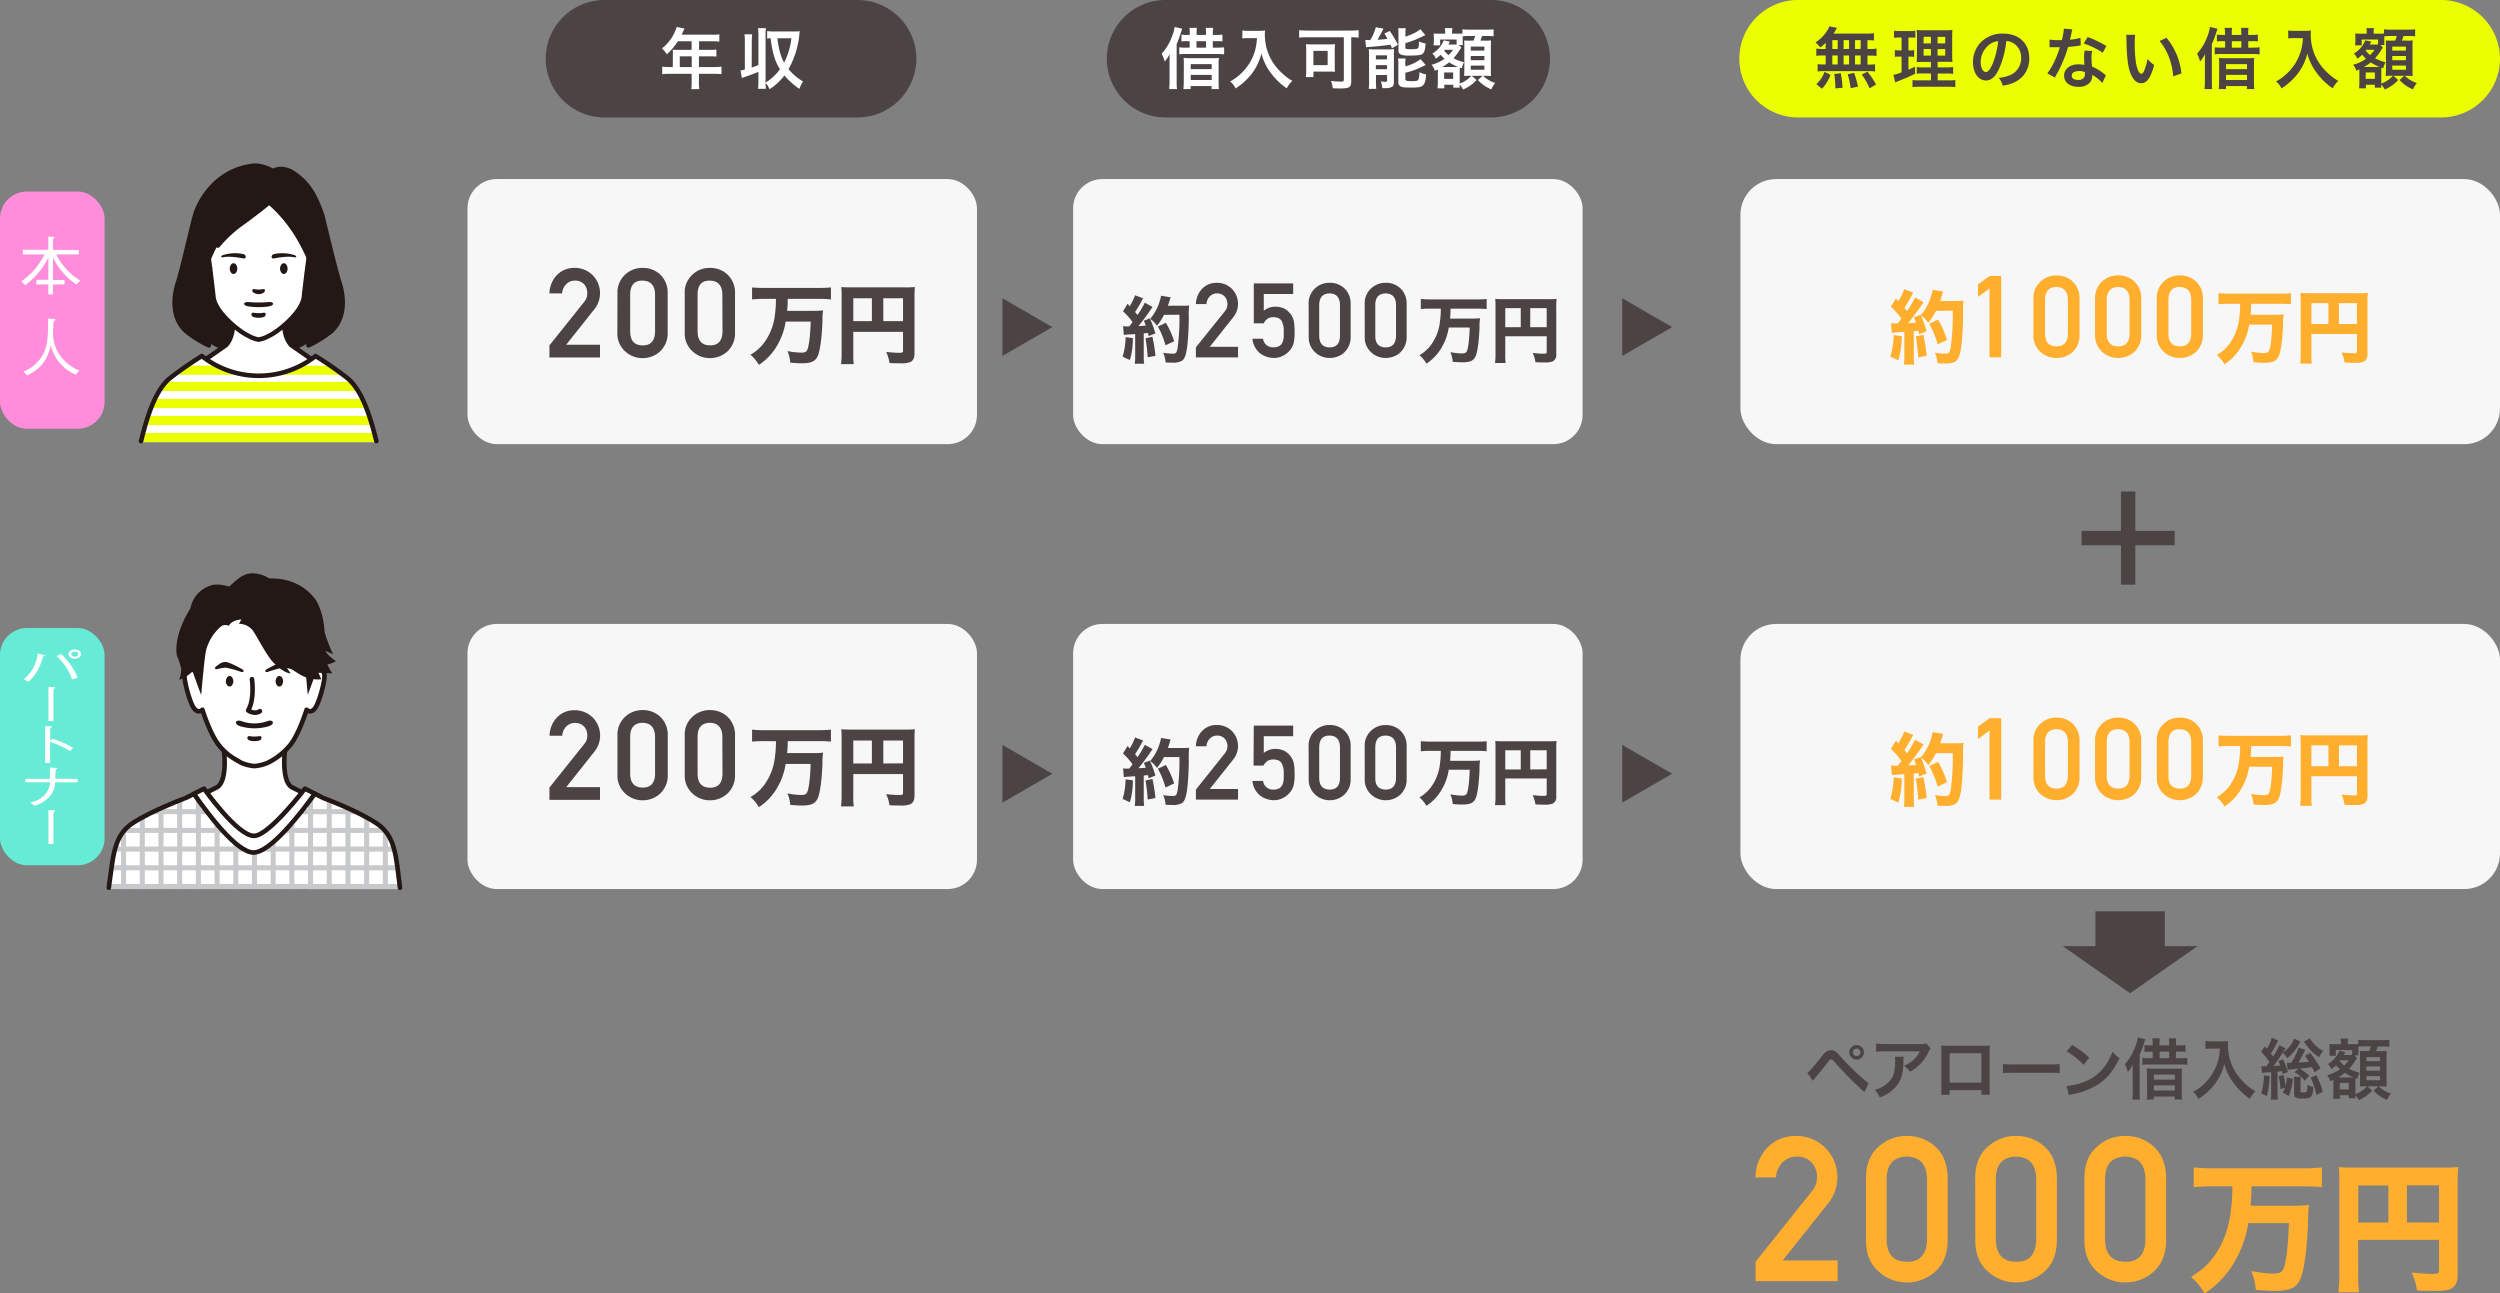 <svg id="レイヤー_1" data-name="レイヤー 1" xmlns="http://www.w3.org/2000/svg" viewBox="0 0 835 432"><rect x="0" y="0" width="835" height="432" fill="#808080" stroke="none"/><defs><style>.cls-1{fill:#f7f7f7;}.cls-2{fill:#4c4345;}.cls-11,.cls-3,.cls-6{fill:#fff;}.cls-4{fill:#ecff00;}.cls-5{fill:#ffae2d;}.cls-10,.cls-11,.cls-12,.cls-6,.cls-8{stroke:#231815;stroke-linecap:round;stroke-linejoin:round;}.cls-6,.cls-8{stroke-width:1.54px;}.cls-10,.cls-7{fill:#231815;}.cls-12,.cls-8{fill:none;}.cls-9{fill:#c8c9ca;}.cls-10,.cls-11,.cls-12{stroke-width:1.53px;}.cls-13{fill:#ff8ddc;}.cls-14{fill:#66ebd6;}</style></defs><rect class="cls-1" x="358.42" y="59.81" width="170.17" height="88.54" rx="9.78"/><rect class="cls-1" x="358.42" y="208.4" width="170.17" height="88.54" rx="9.78"/><rect class="cls-1" x="156.14" y="59.81" width="170.17" height="88.54" rx="9.78"/><rect class="cls-1" x="156.14" y="208.4" width="170.17" height="88.54" rx="9.78"/><path class="cls-2" d="M306.08,19.62a19.69,19.69,0,0,1-19.65,19.61H202.34a19.62,19.62,0,1,1,0-39.23h84.09A19.69,19.69,0,0,1,306.08,19.62Z"/><path class="cls-3" d="M224.74,17.88c0-.49,0-.82-.06-1.28.46,0,.95.06,1.54.06H231V13.79h-4.62a20.76,20.76,0,0,1-3.64,4.36,10.1,10.1,0,0,0-1.64-2,13.89,13.89,0,0,0,4.31-5.55A6.6,6.6,0,0,0,226,9l2.63.53c-.13.27-.18.34-.33.67,0,.06-.24.53-.64,1.39H238a15.61,15.61,0,0,0,2.26-.11V13.9a16.11,16.11,0,0,0-2.26-.11h-4.51v2.87H237a16,16,0,0,0,2.28-.11V18.9a19.78,19.78,0,0,0-2.21-.09h-3.63v3.58h5.13a17.77,17.77,0,0,0,2.41-.13v2.52a18.49,18.49,0,0,0-2.41-.13h-5.13v2.76a13.26,13.26,0,0,0,.14,2.37h-2.7a16,16,0,0,0,.13-2.41V24.65h-7.42a18.7,18.7,0,0,0-2.41.13V22.26a18.18,18.18,0,0,0,2.41.13h1.12Zm6.3,4.51V18.81h-4v3.58Z"/><path class="cls-3" d="M251.06,22.57c.91-.33,1.19-.42,2.25-.84v-9.8a17,17,0,0,0-.13-2.54h2.65a16.5,16.5,0,0,0-.13,2.54V27.57a13.34,13.34,0,0,0,2.37-1.75,17.08,17.08,0,0,0,2.43-2.68c-1.71-2.8-2.5-5.48-3.12-10.37a7.45,7.45,0,0,0-1.15.11v-2.5a17.19,17.19,0,0,0,2.32.14h6.81a17.19,17.19,0,0,0,1.77-.09,7.27,7.27,0,0,0-.11.79,29.23,29.23,0,0,1-3.65,11.86,18,18,0,0,0,4.86,4.13A11.77,11.77,0,0,0,267,29.69a24.39,24.39,0,0,1-5-4.49A19.6,19.6,0,0,1,257,29.82a5.63,5.63,0,0,0-1.3-2.1,15.17,15.17,0,0,0,.13,1.93h-2.65a17.34,17.34,0,0,0,.13-2.55V24c-1.23.51-2.78,1.1-4.53,1.7-.46.15-.57.2-1,.38l-.44-2.55a10,10,0,0,0,1.44-.31V14a17,17,0,0,0-.13-2.54h2.58a16.5,16.5,0,0,0-.13,2.54Zm8.6-9.8a28.52,28.52,0,0,0,.64,3.83,16.21,16.21,0,0,0,1.59,4.31,23.12,23.12,0,0,0,2.43-8.14Z"/><path class="cls-2" d="M517.7,19.62A19.7,19.7,0,0,1,498,39.23H389.74a19.62,19.62,0,1,1,0-39.23H498A19.7,19.7,0,0,1,517.7,19.62Z"/><path class="cls-3" d="M390.63,20.58c0-.53,0-.6.07-2.5A15.43,15.43,0,0,1,389,20.56a12.09,12.09,0,0,0-1-2.63,17.67,17.67,0,0,0,3.54-6A11.55,11.55,0,0,0,392.31,9l2.54.6-.55,1.63A25.94,25.94,0,0,1,393,14.7V27.17a22.87,22.87,0,0,0,.11,2.57H390.5a24.29,24.29,0,0,0,.13-2.59Zm12.18-8.91v-.58a13.74,13.74,0,0,0-.11-1.79h2.5a12.48,12.48,0,0,0-.12,1.81v.56h1.09a16,16,0,0,0,2.12-.11v2.27a18.18,18.18,0,0,0-2.1-.08h-1.11v2.16h1.55a16.26,16.26,0,0,0,2.23-.11v2.37a14.1,14.1,0,0,0-2.27-.13H396.15a15.76,15.76,0,0,0-2.27.11V15.8a12.87,12.87,0,0,0,2.23.11h1.24V13.75h-.75a17.22,17.22,0,0,0-2,.08V11.56a13.92,13.92,0,0,0,2.06.11h.73v-.56a11.23,11.23,0,0,0-.13-1.81h2.52a9.69,9.69,0,0,0-.12,1.84v.53Zm-7.41,9.51a15.39,15.39,0,0,0-.08-1.84,14.77,14.77,0,0,0,2,.09h7.73a14.33,14.33,0,0,0,2.06-.09,13.49,13.49,0,0,0-.09,1.92V27.1c0,1.09,0,1.84.11,2.64h-2.45v-1h-7v1h-2.43a20.67,20.67,0,0,0,.13-2.5Zm2.3,1.9h7V21.42h-7Zm0,3.63h7V25h-7Zm5.11-10.8V13.75h-3.19v2.16Z"/><path class="cls-3" d="M417.06,12.73c-.6,0-1.26,0-2.12.11V10.18a13,13,0,0,0,2.07.12h3.52a11.73,11.73,0,0,0,2-.12,10.07,10.07,0,0,0-.07,1.4,17.14,17.14,0,0,0,2.37,8.76,18.13,18.13,0,0,0,3.53,4.24A15.59,15.59,0,0,0,431.65,27a9.17,9.17,0,0,0-1.88,2.5,22.17,22.17,0,0,1-5.37-5.2A16.54,16.54,0,0,1,422.45,21a15,15,0,0,1-1.13-3.14,18.5,18.5,0,0,1-3.16,6.68,22.2,22.2,0,0,1-5.48,5,6.16,6.16,0,0,0-1.81-2.33,17.28,17.28,0,0,0,4.44-3.47,16.36,16.36,0,0,0,3.78-6.54,17.71,17.71,0,0,0,.73-4.47Z"/><path class="cls-3" d="M436.63,12.44a26.38,26.38,0,0,0-2.72.13v-2.5a23.11,23.11,0,0,0,2.68.14h14.48a24.77,24.77,0,0,0,2.72-.14v2.5a23.68,23.68,0,0,0-2.48-.13V27.08c0,2.08-.6,2.46-3.74,2.46-.64,0-1.45,0-2.43-.07a8.25,8.25,0,0,0-.62-2.45,30.34,30.34,0,0,0,3.32.24c.82,0,1-.11,1-.69V12.44Zm9.18,9.75a16.67,16.67,0,0,0,.08,1.8,7.68,7.68,0,0,0-.86-.07h-.57c-.29,0-.49,0-.58,0h-5.19v1.83h-2.54a15.21,15.21,0,0,0,.13-2v-7a13.37,13.37,0,0,0-.11-2,16.61,16.61,0,0,0,2.05.09h5.58a18.4,18.4,0,0,0,2.12-.09,10.67,10.67,0,0,0-.11,1.88Zm-7.14-.44h4.77V17h-4.77Z"/><path class="cls-3" d="M456,13.33c.29,0,.86.06,1.06.06l.27,0h.33a15.54,15.54,0,0,0,1.85-4.29l2.57.46a6.3,6.3,0,0,0-.42.82c-.27.58-1.06,2.06-1.57,2.9,1.41-.09,1.94-.13,3.31-.31-.39-.77-.53-1-1-1.77l1.77-.86a33.16,33.16,0,0,1,2.74,4.62l-2,1.17c-.25-.57-.36-.84-.51-1.19-1.42.22-5.17.62-6.7.71a9.38,9.38,0,0,0-1.43.15Zm1.26,5.1a18.38,18.38,0,0,0-.09-2c.49,0,.89.07,1.59.07h4.87a17.54,17.54,0,0,0,2-.09c-.05.62-.07,1-.07,2.08v8.8c0,.95-.18,1.46-.62,1.72a4.44,4.44,0,0,1-2.32.42c-.2,0-.53,0-.93,0a9,9,0,0,0-.49-2.25,8.64,8.64,0,0,0,1.49.15c.46,0,.55-.07.59-.4V25.05h-3.71v2.19a19,19,0,0,0,.11,2.45h-2.52a18.32,18.32,0,0,0,.11-2.41Zm2.28,1.42h3.73V18.48h-3.73Zm0,3.27h3.73V21.75h-3.73Zm9.85-10.9a13.49,13.49,0,0,0,2.46-.93,10.83,10.83,0,0,0,2.56-1.55l1.64,2c-.47.2-.47.2-1.55.73a31,31,0,0,1-5.11,1.94v1.4c0,.53.2.62,1.6.62,1.79,0,2.3-.07,2.58-.29s.33-.67.38-2.3a8.17,8.17,0,0,0,2.21.68c-.18,2.08-.38,2.83-.89,3.34s-1.41.69-4.31.69a7.91,7.91,0,0,1-3-.31,1.32,1.32,0,0,1-.87-1.46V11.31a10.92,10.92,0,0,0-.11-1.9h2.55a9.17,9.17,0,0,0-.12,1.79Zm0,9.93a14.64,14.64,0,0,0,5.1-2.39l1.68,1.95c-.64.35-2.8,1.32-3.49,1.59a32.58,32.58,0,0,1-3.29,1V26.4c0,.37.13.5.55.59a6.53,6.53,0,0,0,1.57.11c1.46,0,2-.11,2.21-.44a6.51,6.51,0,0,0,.35-2.54,9.38,9.38,0,0,0,2.26.75c-.16,2.08-.4,2.92-1,3.56s-1.37.82-4.15.82c-2.17,0-2.87-.09-3.45-.44a1.43,1.43,0,0,1-.68-1.44V21.55a10.58,10.58,0,0,0-.12-2h2.55a9.11,9.11,0,0,0-.11,1.84Z"/><path class="cls-3" d="M486.5,13.21H481v1.93h-2.19a10,10,0,0,0,.09-1.42V12.66c0-.4,0-.93-.06-1.48a14.53,14.53,0,0,0,1.76.07h2.08v-.47a6.31,6.31,0,0,0-.11-1.39h2.54A5.78,5.78,0,0,0,485,10.8v.45h1.81c.91,0,1.31,0,1.64-.05V9.79a15.21,15.21,0,0,0,2.32.11h5.77a17.42,17.42,0,0,0,2.32-.11v2.34a16.87,16.87,0,0,0-2.32-.11H495c-.18.6-.31.93-.55,1.55h1.46A14.37,14.37,0,0,0,498,13.5c0,.62-.06,1.13-.06,2V23.1c0,.95,0,1.48.06,2.28-.75-.05-1.37-.07-1.9-.07h-.75a10,10,0,0,0,4.07,2.41,8.86,8.86,0,0,0-1.33,2.13,12.38,12.38,0,0,1-4.46-3.12l1.54-1.42h-3.62l1.61,1.4a12.22,12.22,0,0,1-4.49,3.18,6.44,6.44,0,0,0-1.17-1.66c0,.44,0,.78.07,1.06H485.4v-1h-3v1.22h-2.28a16.69,16.69,0,0,0,.12-2.06V24a7.77,7.77,0,0,0,0-.82c-.37.18-.5.25-1,.45a5.44,5.44,0,0,0-1.1-2,13.28,13.28,0,0,0,4.33-2,11.38,11.38,0,0,1-1.31-1.35,9.93,9.93,0,0,1-1.59,1.33,5,5,0,0,0-1.17-1.73,8.85,8.85,0,0,0,3.8-4.4l2.06.42-.18.36c-.13.26-.13.26-.33.62h1.77a6.13,6.13,0,0,0,1-.05Zm-.42,9.16c.47,0,.6,0,.87,0A19.6,19.6,0,0,1,484,20.82a14.2,14.2,0,0,1-2.3,1.55Zm-3.55-5.73a1.1,1.1,0,0,1-.2.25,8.94,8.94,0,0,0,1.5,1.52,14.27,14.27,0,0,0,1.48-1.77Zm-.18,9.71h3V24.21h-3Zm5.75-10.44L488,16c-.14.18-.16.2-.27.36a18.77,18.77,0,0,1-2.27,3.09A16.81,16.81,0,0,0,489,20.8a7,7,0,0,0-.77,2l-.64-.2a14.17,14.17,0,0,0-.05,1.53V27.9a7.89,7.89,0,0,0,2.15-1.08,8.39,8.39,0,0,0,1.72-1.51h-.66c-.38,0-1,0-1.73.07.05-.53.07-1.53.07-2V15.6c0-1,0-1-.07-2.08a15.56,15.56,0,0,0,1.86.05h1.28a16.4,16.4,0,0,0,.55-1.55h-1.92a18.25,18.25,0,0,0-2.25.11v1.44a11.07,11.07,0,0,0,.06,1.48H487.3Zm3.14,1h4.55V15.56h-4.55Zm0,3.2h4.55V18.7h-4.55Zm0,3.19h4.55V21.91h-4.55Z"/><path class="cls-4" d="M835,19.62a19.69,19.69,0,0,1-19.65,19.61H601A19.62,19.62,0,1,1,601,0h214.4A19.69,19.69,0,0,1,835,19.62Z"/><path class="cls-2" d="M609.8,14.3A21.46,21.46,0,0,1,608,15.85a10.1,10.1,0,0,0-1.62-1.68,12.72,12.72,0,0,0,4.11-4.27A5.52,5.52,0,0,0,611,8.81l2.56.49c-.17.27-.17.27-.46.8-.22.37-.4.66-.71,1.12h10.72a20.91,20.91,0,0,0,2.79-.13v2.43c-.73-.06-1-.08-2.17-.11v2.95h.86a11.44,11.44,0,0,0,2.17-.14V18.7a11.72,11.72,0,0,0-2.17-.13h-.86v3h.44a12.55,12.55,0,0,0,2.1-.11v2.43a10.34,10.34,0,0,0-2.05-.13H609.09a10.29,10.29,0,0,0-2,.13V21.42a14.12,14.12,0,0,0,2.17.11h.51v-3h-.95a12,12,0,0,0-2.17.13V16.22a11.44,11.44,0,0,0,2.17.14h.95Zm-3.14,13.8A10.51,10.51,0,0,0,609.4,24l2,1a14.37,14.37,0,0,1-2.85,4.64ZM612,16.36h1.79V13.41H612Zm0,5.17h1.79v-3H612Zm1,8v-.91c0-.84-.18-2.83-.33-3.92l2.14-.24a30.71,30.71,0,0,1,.6,4.85Zm4.59-13.18V13.41h-1.83v2.95Zm0,5.17v-3h-1.83v3Zm.53,7.94a25.74,25.74,0,0,0-1-4.64l2.14-.49a29.72,29.72,0,0,1,1.3,4.6Zm3.34-13.11V13.41h-1.88v2.95Zm0,5.17v-3h-1.88v3Zm3,8a21.73,21.73,0,0,0-2.65-4.62l1.9-.95a24.67,24.67,0,0,1,2.88,4.25Z"/><path class="cls-2" d="M634.26,12.53a9.17,9.17,0,0,0-1.66.11V10.25a11.7,11.7,0,0,0,2,.13h3.12a9.82,9.82,0,0,0,2-.13v2.37a12.29,12.29,0,0,0-1.64-.09h-.66v4.31h.51a6.76,6.76,0,0,0,1.39-.11V19a8.78,8.78,0,0,0-1.39-.09h-.51v4.36c.93-.4,1.19-.51,2.16-1l.07,2.34c-1.92,1-2.79,1.33-6.21,2.72l-.44.18-.6-2.5a18.17,18.17,0,0,0,2.72-.84V18.9h-.73a7.53,7.53,0,0,0-1.5.11V16.73a7.89,7.89,0,0,0,1.54.11h.69V12.53Zm10.67,12h-2.45a17.42,17.42,0,0,0-2.3.09V22.39a13.13,13.13,0,0,0,2.28.11h2.47V20.69h-2.1c-1.48,0-2,0-2.65.07.05-.51.05-.51.09-2.75V13a23.86,23.86,0,0,0-.11-3,26,26,0,0,0,3,.11h6.1a19.15,19.15,0,0,0,2.86-.11c-.07.64-.09,1.68-.09,3v4.71a28.74,28.74,0,0,0,.09,3,21.52,21.52,0,0,0-2.41-.07h-2.54V22.5H650a15.26,15.26,0,0,0,2.35-.11v2.28a15.61,15.61,0,0,0-2.32-.11h-2.85v2.28h3.55a15.34,15.34,0,0,0,2.35-.11v2.36a20.26,20.26,0,0,0-2.5-.11h-9.31a20.72,20.72,0,0,0-2.49.11V26.73a13.68,13.68,0,0,0,2.23.11h3.95Zm-2.45-12.25v2.21h2.45V12.31Zm0,4.07v2.23h2.45V16.38Zm4.67-1.86h2.56V12.31h-2.56Zm0,4.09h2.56V16.38h-2.56Z"/><path class="cls-2" d="M667.8,22.72c-1.26,2.86-2.67,4.16-4.48,4.16-2.52,0-4.34-2.56-4.34-6.12a9.51,9.51,0,0,1,2.43-6.44,10,10,0,0,1,7.61-3.1c5.3,0,8.75,3.23,8.75,8.21a8.52,8.52,0,0,1-5.37,8.25,14.72,14.72,0,0,1-3.47.93A7.12,7.12,0,0,0,667.58,26,11.8,11.8,0,0,0,672,24.8a6.19,6.19,0,0,0,3.07-5.53,5.49,5.49,0,0,0-2.72-4.91,4.92,4.92,0,0,0-2.23-.66A31.76,31.76,0,0,1,667.8,22.72Zm-3.25-7.91a7.4,7.4,0,0,0-3,6c0,1.81.77,3.25,1.74,3.25.73,0,1.48-.93,2.28-2.83a29,29,0,0,0,1.83-7.48A5.75,5.75,0,0,0,664.55,14.81Z"/><path class="cls-2" d="M692.18,9.83a9.49,9.49,0,0,0-.36,1.48c-.11.53-.22,1-.46,1.95a19,19,0,0,0,3.53-.62l.07,2.54c-.24,0-.29,0-.71.11-.79.14-2.14.29-3.51.4a43.37,43.37,0,0,1-2.43,6.42c-.51,1.08-.71,1.48-1.55,3-.29.53-.29.53-.42.79l-2.54-1.41A20.62,20.62,0,0,0,685.94,21,34.42,34.42,0,0,0,688,15.76l-1.39,0-.89,0-1.17,0V13.21a15,15,0,0,0,3,.2c.26,0,.64,0,1.12,0a22.92,22.92,0,0,0,.67-3.85Zm10,17.91A13.48,13.48,0,0,0,698.81,25c0,.2,0,.36,0,.44a3.58,3.58,0,0,1-1,2.35A5.08,5.08,0,0,1,694.23,29c-2.92,0-4.82-1.46-4.82-3.72s2-3.8,4.78-3.8a10.54,10.54,0,0,1,2,.2c-.06-1-.11-1.88-.11-2.55a11.92,11.92,0,0,1,.18-2.23l2.56.13a7.44,7.44,0,0,0-.26,2.24,22.65,22.65,0,0,0,.2,3,13.46,13.46,0,0,1,3.49,2,7.39,7.39,0,0,1,.77.6,4.26,4.26,0,0,0,.33.31Zm-7.85-4c-1.44,0-2.36.59-2.36,1.52s.79,1.44,2.16,1.44,2.23-.62,2.23-1.86c0-.22,0-.75,0-.75A5.65,5.65,0,0,0,694.34,23.7Zm8-6.13a26.94,26.94,0,0,0-6.37-3.09l1.33-2.15a35.52,35.52,0,0,1,6.23,3Z"/><path class="cls-2" d="M713.14,11.62A26,26,0,0,0,713,15a42,42,0,0,0,.41,5.93c.38,2.3,1.09,3.72,1.8,3.72.33,0,.64-.34.9-.95a16.35,16.35,0,0,0,1.17-4,11.15,11.15,0,0,0,2.21,2c-1.15,4.31-2.43,6.1-4.31,6.1-1.48,0-2.67-1.08-3.55-3.21s-1.31-5.42-1.4-11.54a9.68,9.68,0,0,0-.09-1.42Zm10.46,1a22.08,22.08,0,0,1,5,11.9l-2.74,1a22.24,22.24,0,0,0-1.42-6.4,19.48,19.48,0,0,0-3.13-5.44Z"/><path class="cls-2" d="M736.43,20.58c0-.53,0-.6.07-2.5a14.77,14.77,0,0,1-1.68,2.48,11.6,11.6,0,0,0-1-2.63,17.67,17.67,0,0,0,3.54-6A11.55,11.55,0,0,0,738.11,9l2.54.6-.55,1.63a25.94,25.94,0,0,1-1.35,3.48V27.17a22.87,22.87,0,0,0,.11,2.57H736.3a21.91,21.91,0,0,0,.13-2.59Zm12.18-8.91v-.58a12.17,12.17,0,0,0-.11-1.79H751a12.67,12.67,0,0,0-.11,1.81v.56H752a16,16,0,0,0,2.12-.11v2.27a18.18,18.18,0,0,0-2.1-.08h-1.1v2.16h1.54a16.43,16.43,0,0,0,2.24-.11v2.37a14.33,14.33,0,0,0-2.28-.13H742a15.83,15.83,0,0,0-2.28.11V15.8a12.94,12.94,0,0,0,2.23.11h1.24V13.75h-.75a17,17,0,0,0-2,.08V11.56a13.86,13.86,0,0,0,2,.11h.73v-.56A10.19,10.19,0,0,0,743,9.3h2.52a9.85,9.85,0,0,0-.11,1.84v.53Zm-7.4,9.51a15.07,15.07,0,0,0-.09-1.84,14.86,14.86,0,0,0,2,.09h7.73a14.24,14.24,0,0,0,2.06-.09,13.49,13.49,0,0,0-.09,1.92V27.1c0,1.09,0,1.84.11,2.64h-2.45v-1h-7v1h-2.43a20.51,20.51,0,0,0,.14-2.5Zm2.29,1.9h7V21.42h-7Zm0,3.63h7V25h-7Zm5.11-10.8V13.75h-3.18v2.16Z"/><path class="cls-2" d="M766.39,12.73c-.59,0-1.26,0-2.12.11V10.18a13.13,13.13,0,0,0,2.08.12h3.51a11.79,11.79,0,0,0,2-.12,10.07,10.07,0,0,0-.07,1.4,17.13,17.13,0,0,0,2.36,8.76,18.19,18.19,0,0,0,3.54,4.24A15.78,15.78,0,0,0,781,27a9.38,9.38,0,0,0-1.88,2.5,22.35,22.35,0,0,1-5.37-5.2A16.51,16.51,0,0,1,771.79,21a13.94,13.94,0,0,1-1.13-3.14,18.67,18.67,0,0,1-3.16,6.68,22.38,22.38,0,0,1-5.48,5,6.26,6.26,0,0,0-1.81-2.33,17.45,17.45,0,0,0,4.44-3.47,16.48,16.48,0,0,0,3.78-6.54,17.71,17.71,0,0,0,.73-4.47Z"/><path class="cls-2" d="M794.3,13.21h-5.5v1.93h-2.19a10,10,0,0,0,.09-1.42V12.66c0-.4,0-.93-.07-1.48a14.87,14.87,0,0,0,1.77.07h2.08v-.47a6.31,6.31,0,0,0-.11-1.39h2.54a5.78,5.78,0,0,0-.11,1.41v.45h1.81c.91,0,1.3,0,1.64-.05V9.79a15.13,15.13,0,0,0,2.32.11h5.77a17.53,17.53,0,0,0,2.32-.11v2.34a17,17,0,0,0-2.32-.11h-1.57a15.34,15.34,0,0,1-.56,1.55h1.46a14.45,14.45,0,0,0,2.17-.07c0,.62-.07,1.13-.07,2V23.1c0,.95,0,1.48.07,2.28-.75-.05-1.37-.07-1.9-.07h-.75a10,10,0,0,0,4.06,2.41,8.82,8.82,0,0,0-1.32,2.13,12.33,12.33,0,0,1-4.47-3.12L803,25.31h-3.62l1.61,1.4a12.22,12.22,0,0,1-4.49,3.18,7,7,0,0,0-1.17-1.66c0,.44,0,.78.07,1.06H793.2v-1h-3v1.22h-2.28a16.92,16.92,0,0,0,.11-2.06V24c0-.31,0-.48,0-.82-.38.18-.51.25-1,.45a5.32,5.32,0,0,0-1.11-2,13.19,13.19,0,0,0,4.33-2,12,12,0,0,1-1.3-1.35,10.38,10.38,0,0,1-1.59,1.33,5,5,0,0,0-1.17-1.73,8.85,8.85,0,0,0,3.8-4.4l2,.42c-.06.14-.08.18-.17.36s-.13.26-.33.62h1.76a6.19,6.19,0,0,0,1-.05Zm-.42,9.16c.47,0,.6,0,.86,0a20.62,20.62,0,0,1-2.94-1.53,13.68,13.68,0,0,1-2.29,1.55Zm-3.56-5.73a.88.88,0,0,1-.2.25,9,9,0,0,0,1.51,1.52,15.24,15.24,0,0,0,1.48-1.77Zm-.17,9.71h3.05V24.21h-3.05Zm5.74-10.44-.09.11-.26.36a18.78,18.78,0,0,1-2.28,3.09,17.11,17.11,0,0,0,3.52,1.33,7.31,7.31,0,0,0-.78,2l-.64-.2c0,.69,0,.69,0,1.53V27.9a7.69,7.69,0,0,0,2.14-1.08,8.43,8.43,0,0,0,1.73-1.51h-.67c-.37,0-.95,0-1.72.07,0-.53.07-1.53.07-2V15.6c0-1,0-1-.07-2.08a15.56,15.56,0,0,0,1.86.05h1.28a16.4,16.4,0,0,0,.55-1.55h-1.92a18.55,18.55,0,0,0-2.26.11v1.44a9.08,9.08,0,0,0,.07,1.48H795.1Zm3.14,1h4.55V15.56H799Zm0,3.2h4.55V18.7H799Zm0,3.19h4.55V21.91H799Z"/><path class="cls-2" d="M183.51,115.35l11.57-14.47a5.79,5.79,0,0,0,.91-1.63,6,6,0,0,0,.16-1.34,4.41,4.41,0,0,0-1-2.91,4,4,0,0,0-3.05-1.28,4,4,0,0,0-2.91,1.12A4.84,4.84,0,0,0,187.74,98h-4.23A9.12,9.12,0,0,1,186,91.87a8,8,0,0,1,5.75-2.4,8.48,8.48,0,0,1,6.2,2.44,8.55,8.55,0,0,1,.67,11.24l-9.53,12H200.4v4.25H183.51Z"/><path class="cls-2" d="M206.23,98a8,8,0,0,1,2.62-6.32,8.27,8.27,0,0,1,5.77-2.2,8.39,8.39,0,0,1,5.87,2.2A8.27,8.27,0,0,1,223,98v13.07a8.24,8.24,0,0,1-2.54,6.3,8.56,8.56,0,0,1-5.87,2.24,8.44,8.44,0,0,1-5.77-2.24,8,8,0,0,1-2.62-6.3Zm12.56.26q-.12-4.45-4.17-4.53t-4.14,4.53v12.57q.08,4.49,4.14,4.53t4.17-4.53Z"/><path class="cls-2" d="M228.7,98a8,8,0,0,1,2.62-6.32,8.27,8.27,0,0,1,5.77-2.2,8.39,8.39,0,0,1,5.87,2.2A8.27,8.27,0,0,1,245.5,98v13.07a8.24,8.24,0,0,1-2.54,6.3,8.56,8.56,0,0,1-5.87,2.24,8.44,8.44,0,0,1-5.77-2.24,8,8,0,0,1-2.62-6.3Zm12.56.26q-.12-4.45-4.17-4.53T233,98.25v12.57q.08,4.49,4.14,4.53t4.17-4.53Z"/><path class="cls-2" d="M255.24,99.83c-1.43,0-2.83.06-4.05.18V96c1.13.11,2.5.17,4,.17h18.34c1.46,0,2.8-.06,4-.17V100c-1.19-.12-2.59-.18-4-.18H263.1c0,1.84-.06,2.54-.2,4H271a35.91,35.91,0,0,0,3.9-.14,25.4,25.4,0,0,0-.2,3.76c-.18,5-.76,9.41-1.46,11.19-.81,2-2.12,2.71-5.44,2.71-1,0-2-.06-3.85-.21a12,12,0,0,0-.93-3.87,26.53,26.53,0,0,0,4.51.52c1.26,0,1.78-.23,2.1-.93.55-1.17,1-4.75,1.14-9.44H262.4a22.14,22.14,0,0,1-2.94,8.16,18.76,18.76,0,0,1-6,6.29,13.12,13.12,0,0,0-2.8-3.38,14.91,14.91,0,0,0,4.61-4.08,19.35,19.35,0,0,0,3.55-9.24,38.27,38.27,0,0,0,.35-5.33Z"/><path class="cls-2" d="M285,118.13a23.11,23.11,0,0,0,.15,3.5h-4.25a26.35,26.35,0,0,0,.2-3.64V98.78a28.92,28.92,0,0,0-.11-2.91c1,.09,1.83.11,3.49.11h17.68a30.36,30.36,0,0,0,3.41-.11,30.93,30.93,0,0,0-.12,3.41v18.77c0,1.48-.47,2.41-1.37,2.85a8,8,0,0,1-3.38.44c-1,0-2.3,0-3.61-.09a12.7,12.7,0,0,0-1.11-3.7c1.72.17,3.41.29,4.17.29,1.22,0,1.46-.12,1.46-.7v-6.29H285Zm6.21-18.5H285v7.63h6.21Zm10.4,7.63V99.63h-6.59v7.63Z"/><path class="cls-2" d="M183.51,263.05l11.57-14.48A5.62,5.62,0,0,0,196,247a6,6,0,0,0,.16-1.35,4.36,4.36,0,0,0-1-2.9,3.91,3.91,0,0,0-3.05-1.28,4,4,0,0,0-2.91,1.11,4.89,4.89,0,0,0-1.42,3.16h-4.23a9.12,9.12,0,0,1,2.48-6.12,7.87,7.87,0,0,1,5.75-2.4,8.44,8.44,0,0,1,6.2,2.44,8.55,8.55,0,0,1,.67,11.24l-9.53,12H200.4v4.25H183.51Z"/><path class="cls-2" d="M206.23,245.69a8,8,0,0,1,2.62-6.33,8.31,8.31,0,0,1,5.77-2.19,8.43,8.43,0,0,1,5.87,2.19,8.31,8.31,0,0,1,2.54,6.33v13.07a8.27,8.27,0,0,1-2.54,6.3,8.56,8.56,0,0,1-5.87,2.24,8.44,8.44,0,0,1-5.77-2.24,8,8,0,0,1-2.62-6.3Zm12.56.26q-.12-4.45-4.17-4.53-4.06.08-4.14,4.53v12.57q.08,4.49,4.14,4.53t4.17-4.53Z"/><path class="cls-2" d="M228.7,245.69a8,8,0,0,1,2.62-6.33,8.31,8.31,0,0,1,5.77-2.19,8.43,8.43,0,0,1,5.87,2.19,8.31,8.31,0,0,1,2.54,6.33v13.07a8.27,8.27,0,0,1-2.54,6.3,8.56,8.56,0,0,1-5.87,2.24,8.44,8.44,0,0,1-5.77-2.24,8,8,0,0,1-2.62-6.3Zm12.56.26q-.12-4.45-4.17-4.53Q233,241.5,233,246v12.57q.08,4.49,4.14,4.53t4.17-4.53Z"/><path class="cls-2" d="M255.24,247.53c-1.43,0-2.83.06-4.05.17v-4a39.13,39.13,0,0,0,4,.18h18.34q2.19,0,4-.18v4c-1.19-.11-2.59-.17-4-.17H263.1c0,1.84-.06,2.53-.2,4H271a35.91,35.91,0,0,0,3.9-.14,25.33,25.33,0,0,0-.2,3.75c-.18,5-.76,9.42-1.46,11.2-.81,2-2.12,2.71-5.44,2.71-1,0-2-.06-3.85-.21A12,12,0,0,0,263,265a26.53,26.53,0,0,0,4.51.52c1.26,0,1.78-.23,2.1-.93.55-1.17,1-4.75,1.14-9.44H262.4a22.14,22.14,0,0,1-2.94,8.16,18.85,18.85,0,0,1-6,6.29,13.12,13.12,0,0,0-2.8-3.38,15,15,0,0,0,4.61-4.08,19.35,19.35,0,0,0,3.55-9.24,38.53,38.53,0,0,0,.35-5.33Z"/><path class="cls-2" d="M285,265.83a23.11,23.11,0,0,0,.15,3.5h-4.25a26.41,26.41,0,0,0,.2-3.65v-19.2a28.92,28.92,0,0,0-.11-2.91c1,.08,1.83.11,3.49.11h17.68a33.07,33.07,0,0,0,3.41-.11,30.93,30.93,0,0,0-.12,3.41v18.76c0,1.49-.47,2.42-1.37,2.86a8,8,0,0,1-3.38.44c-1,0-2.3,0-3.61-.09a12.7,12.7,0,0,0-1.11-3.7c1.72.17,3.41.29,4.17.29,1.22,0,1.46-.12,1.46-.7v-6.3H285Zm6.21-18.5H285V255h6.21Zm10.4,7.63v-7.63h-6.59V255Z"/><path class="cls-2" d="M378.38,112.92a26.07,26.07,0,0,1-1,7.33l-2.43-1.11a24.19,24.19,0,0,0,1-6.53Zm-3.27-4a5.05,5.05,0,0,0,1.21.1h.83c.46-.56.65-.8,1.11-1.46a22.21,22.21,0,0,0-3.18-3.59l1.53-2.5c.34.41.46.56.71.82a17.7,17.7,0,0,0,1.79-3.66l2.7,1a6.49,6.49,0,0,0-.49.87,36.11,36.11,0,0,1-2.21,3.7c.32.38.44.51.8,1a26.35,26.35,0,0,0,2.45-4.11l2.6,1.44c-.19.26-.39.51-.82,1.19-1.12,1.65-2.89,4-3.89,5.17,1.24,0,1.46-.07,2.43-.15-.17-.51-.27-.77-.63-1.62l2-.78a40.89,40.89,0,0,1,1.87,5l-2.28.92a9.88,9.88,0,0,0-.22-1.06c-1.07.12-1.07.12-1.41.14v7.51a15.6,15.6,0,0,0,.15,2.64H379a14.29,14.29,0,0,0,.15-2.64v-7.27c-1.12.08-1.12.08-2.79.17l-1,.13Zm9.8,3.55a49.54,49.54,0,0,1,1,6.39l-2.58.48a57,57,0,0,0-.73-6.36Zm3.86-7.31a17.57,17.57,0,0,1-2.35,3.64,8.7,8.7,0,0,0-2.26-2.31,16.22,16.22,0,0,0,2.65-4.39,18.43,18.43,0,0,0,1-3.33l3.2.54a8.27,8.27,0,0,0-.34,1c-.12.39-.39,1.21-.61,1.8h5.12a13.42,13.42,0,0,0,2-.1,33.13,33.13,0,0,0-.12,4.44c0,2.92-.27,7.17-.51,9.14-.37,2.86-.85,4.2-1.72,4.88a6.12,6.12,0,0,1-3.38.65c-.68,0-1.31,0-2.13-.07a11.12,11.12,0,0,0-.8-3.21,24.35,24.35,0,0,0,3.13.29c1.09,0,1.36-.29,1.65-1.77a73.88,73.88,0,0,0,.63-11.24Zm.51,10.17a27.44,27.44,0,0,0-2.55-6.26l2.67-1.26a29.09,29.09,0,0,1,2.77,6.16Z"/><path class="cls-2" d="M399.43,116,409.07,104a4.85,4.85,0,0,0,.76-1.36,5.07,5.07,0,0,0,.13-1.12,3.7,3.7,0,0,0-.86-2.42A3.28,3.28,0,0,0,406.56,98a3.34,3.34,0,0,0-2.42.93,4.07,4.07,0,0,0-1.19,2.63h-3.52a7.56,7.56,0,0,1,2.07-5.1,6.57,6.57,0,0,1,4.79-2,7.05,7.05,0,0,1,5.16,2,7.14,7.14,0,0,1,.56,9.37l-7.94,10h9.43v3.54H399.43Z"/><path class="cls-2" d="M418.77,94.65h13.15v3.54H422.1v5.6a6.19,6.19,0,0,1,3.95-1.36,7.25,7.25,0,0,1,2.6.51,5.72,5.72,0,0,1,1.82,1.29,6.08,6.08,0,0,1,1.49,2.35,8.59,8.59,0,0,1,.33,1.78c.07.71.11,1.59.11,2.63a15.67,15.67,0,0,1-.34,3.69,5.81,5.81,0,0,1-1.19,2.25,6.78,6.78,0,0,1-2.11,1.77,6.3,6.3,0,0,1-3.22.86,7.74,7.74,0,0,1-4.59-1.49,7,7,0,0,1-2.63-4.93h3.54A3.29,3.29,0,0,0,425.4,116a3.57,3.57,0,0,0,2-.51,2.58,2.58,0,0,0,1-1.29,5.91,5.91,0,0,0,.37-1.73c0-.61,0-1.2,0-1.77a7.18,7.18,0,0,0-.66-3.44,2.68,2.68,0,0,0-1.1-1,4.61,4.61,0,0,0-1.82-.31,3.62,3.62,0,0,0-1.76.44A4.08,4.08,0,0,0,422.1,108h-3.33Z"/><path class="cls-2" d="M437.08,101.55a6.67,6.67,0,0,1,2.19-5.27,6.91,6.91,0,0,1,4.81-1.83A7,7,0,0,1,449,96.28a6.93,6.93,0,0,1,2.12,5.27v10.89A6.93,6.93,0,0,1,449,117.7a7.12,7.12,0,0,1-4.89,1.86,7,7,0,0,1-4.81-1.86,6.66,6.66,0,0,1-2.19-5.26Zm10.47.22q-.1-3.7-3.47-3.78-3.39.08-3.46,3.78v10.47q.08,3.75,3.46,3.78t3.47-3.78Z"/><path class="cls-2" d="M455.81,101.55A6.66,6.66,0,0,1,458,96.28a6.93,6.93,0,0,1,4.81-1.83,7,7,0,0,1,4.9,1.83,6.93,6.93,0,0,1,2.11,5.27v10.89a6.92,6.92,0,0,1-2.11,5.26,7.16,7.16,0,0,1-4.9,1.86A7,7,0,0,1,458,117.7a6.66,6.66,0,0,1-2.18-5.26Zm10.46.22q-.09-3.7-3.47-3.78c-2.25.05-3.41,1.31-3.45,3.78v10.47c0,2.5,1.2,3.76,3.45,3.78s3.41-1.28,3.47-3.78Z"/><path class="cls-2" d="M477.92,103.09c-1.19,0-2.35,0-3.37.14V99.86c.95.09,2.09.14,3.35.14h15.29c1.21,0,2.33,0,3.35-.14v3.37c-1-.1-2.16-.14-3.33-.14h-8.73c0,1.53-.05,2.11-.17,3.32h6.77a27.84,27.84,0,0,0,3.25-.12,18.69,18.69,0,0,0-.17,3.13c-.15,4.13-.63,7.85-1.21,9.33-.68,1.7-1.78,2.26-4.54,2.26-.8,0-1.68-.05-3.21-.17a10.14,10.14,0,0,0-.77-3.23,21.86,21.86,0,0,0,3.76.44c1,0,1.48-.2,1.75-.78.46-1,.82-4,.94-7.87h-7a18.3,18.3,0,0,1-2.45,6.8,15.81,15.81,0,0,1-5,5.25,11,11,0,0,0-2.33-2.82,12.49,12.49,0,0,0,3.83-3.4,15.91,15.91,0,0,0,3-7.7,31.12,31.12,0,0,0,.3-4.44Z"/><path class="cls-2" d="M502.76,118.34a19.41,19.41,0,0,0,.12,2.91h-3.55a21.37,21.37,0,0,0,.17-3v-16a23.4,23.4,0,0,0-.09-2.43,28.28,28.28,0,0,0,2.91.1h14.73a23.51,23.51,0,0,0,2.84-.1,27.26,27.26,0,0,0-.1,2.84v15.64a2.35,2.35,0,0,1-1.14,2.38,6.55,6.55,0,0,1-2.81.37c-.8,0-1.92,0-3-.08a10.91,10.91,0,0,0-.92-3.08c1.43.15,2.84.24,3.47.24,1,0,1.21-.09,1.21-.58v-5.24H502.76Zm5.17-15.42h-5.17v6.36h5.17Zm8.66,6.36v-6.36H511.1v6.36Z"/><path class="cls-2" d="M378.38,260.62a26.07,26.07,0,0,1-1,7.33l-2.43-1.11a24.21,24.21,0,0,0,1-6.54Zm-3.27-4a5.63,5.63,0,0,0,1.21.1h.83c.46-.56.65-.8,1.11-1.46a21.8,21.8,0,0,0-3.18-3.59l1.53-2.51c.34.42.46.56.71.83a17.5,17.5,0,0,0,1.79-3.67l2.7,1a6.49,6.49,0,0,0-.49.87,36,36,0,0,1-2.21,3.69c.32.39.44.51.8,1a26.91,26.91,0,0,0,2.45-4.1l2.6,1.43c-.19.27-.39.51-.82,1.19-1.12,1.65-2.89,4-3.89,5.18,1.24-.05,1.46-.08,2.43-.15-.17-.51-.27-.78-.63-1.63l2-.77a40.27,40.27,0,0,1,1.87,5l-2.28.92a10.63,10.63,0,0,0-.22-1.07l-1.41.15v7.5a15.65,15.65,0,0,0,.15,2.65H379a14.35,14.35,0,0,0,.15-2.65v-7.26l-2.79.17-1,.12Zm9.8,3.55a49.67,49.67,0,0,1,1,6.38l-2.58.49a57,57,0,0,0-.73-6.36Zm3.86-7.31a17.57,17.57,0,0,1-2.35,3.64,8.7,8.7,0,0,0-2.26-2.31,16.22,16.22,0,0,0,2.65-4.39,18.66,18.66,0,0,0,1-3.33l3.2.53a8,8,0,0,0-.34,1.05c-.12.39-.39,1.21-.61,1.79h5.12a13.76,13.76,0,0,0,2-.09,32.88,32.88,0,0,0-.12,4.44c0,2.92-.27,7.17-.51,9.13-.37,2.87-.85,4.2-1.72,4.88a6,6,0,0,1-3.38.66c-.68,0-1.31,0-2.13-.07a11,11,0,0,0-.8-3.21,24.35,24.35,0,0,0,3.13.29c1.09,0,1.36-.29,1.65-1.77a74.07,74.07,0,0,0,.63-11.24Zm.51,10.17a27.25,27.25,0,0,0-2.55-6.26l2.67-1.27a29.39,29.39,0,0,1,2.77,6.17Z"/><path class="cls-2" d="M399.43,263.72l9.64-12.07a4.68,4.68,0,0,0,.76-1.35,5.07,5.07,0,0,0,.13-1.12,3.68,3.68,0,0,0-.86-2.42,3.28,3.28,0,0,0-2.54-1.07,3.34,3.34,0,0,0-2.42.93,4.07,4.07,0,0,0-1.19,2.63h-3.52a7.56,7.56,0,0,1,2.07-5.1,6.57,6.57,0,0,1,4.79-2,7.05,7.05,0,0,1,5.16,2,7.14,7.14,0,0,1,.56,9.37l-7.94,10h9.43v3.54H399.43Z"/><path class="cls-2" d="M418.77,242.35h13.15v3.54H422.1v5.59a6.24,6.24,0,0,1,3.95-1.35,7.25,7.25,0,0,1,2.6.51,5.86,5.86,0,0,1,1.82,1.28,6.19,6.19,0,0,1,1.49,2.36,8.46,8.46,0,0,1,.33,1.78c.07.71.11,1.59.11,2.62a15.71,15.71,0,0,1-.34,3.7,5.81,5.81,0,0,1-1.19,2.25,6.77,6.77,0,0,1-2.11,1.76,6.31,6.31,0,0,1-3.22.87,7.74,7.74,0,0,1-4.59-1.49,7,7,0,0,1-2.63-4.93h3.54a3.3,3.3,0,0,0,3.54,2.88,3.57,3.57,0,0,0,2-.51,2.58,2.58,0,0,0,1-1.29,6,6,0,0,0,.37-1.73c0-.61,0-1.2,0-1.78a7.21,7.21,0,0,0-.66-3.44,2.75,2.75,0,0,0-1.1-1,4.81,4.81,0,0,0-1.82-.3,3.62,3.62,0,0,0-1.76.44,4,4,0,0,0-1.42,1.59h-3.33Z"/><path class="cls-2" d="M437.08,249.25a6.67,6.67,0,0,1,2.19-5.27,6.91,6.91,0,0,1,4.81-1.83A7,7,0,0,1,449,244a6.93,6.93,0,0,1,2.12,5.27v10.89a6.9,6.9,0,0,1-2.12,5.25,7.17,7.17,0,0,1-4.89,1.87,7.08,7.08,0,0,1-4.81-1.87,6.64,6.64,0,0,1-2.19-5.25Zm10.47.22q-.1-3.72-3.47-3.78t-3.46,3.78v10.47q.08,3.74,3.46,3.78t3.47-3.78Z"/><path class="cls-2" d="M455.81,249.25A6.66,6.66,0,0,1,458,244a6.93,6.93,0,0,1,4.81-1.83,7,7,0,0,1,4.9,1.83,6.93,6.93,0,0,1,2.11,5.27v10.89a6.9,6.9,0,0,1-2.11,5.25,7.22,7.22,0,0,1-4.9,1.87,7.1,7.1,0,0,1-4.81-1.87,6.63,6.63,0,0,1-2.18-5.25Zm10.46.22q-.09-3.72-3.47-3.78c-2.25,0-3.41,1.3-3.45,3.78v10.47c0,2.49,1.2,3.75,3.45,3.78s3.41-1.29,3.47-3.78Z"/><path class="cls-2" d="M477.92,250.78c-1.19,0-2.35.05-3.37.15v-3.38a32.82,32.82,0,0,0,3.35.15h15.29c1.21,0,2.33,0,3.35-.15v3.38c-1-.1-2.16-.15-3.33-.15h-8.73c0,1.53-.05,2.12-.17,3.33h6.77a27.84,27.84,0,0,0,3.25-.12,18.69,18.69,0,0,0-.17,3.13c-.15,4.13-.63,7.85-1.21,9.33-.68,1.7-1.78,2.26-4.54,2.26-.8,0-1.68,0-3.21-.17a10.14,10.14,0,0,0-.77-3.23,22.76,22.76,0,0,0,3.76.43c1,0,1.48-.19,1.75-.77.46-1,.82-4,.94-7.87h-7a18.3,18.3,0,0,1-2.45,6.8,15.79,15.79,0,0,1-5,5.24,11.16,11.16,0,0,0-2.33-2.81,12.49,12.49,0,0,0,3.83-3.4,15.91,15.91,0,0,0,3-7.7,31.29,31.29,0,0,0,.3-4.45Z"/><path class="cls-2" d="M502.76,266a19.48,19.48,0,0,0,.12,2.92h-3.55a21.47,21.47,0,0,0,.17-3v-16a23.28,23.28,0,0,0-.09-2.43c.85.07,1.53.1,2.91.1h14.73a25.87,25.87,0,0,0,2.84-.1,27.13,27.13,0,0,0-.1,2.84V266a2.35,2.35,0,0,1-1.14,2.38,6.55,6.55,0,0,1-2.81.37c-.8,0-1.92,0-3-.08a10.81,10.81,0,0,0-.92-3.08c1.43.14,2.84.24,3.47.24,1,0,1.21-.1,1.21-.58V260H502.76Zm5.17-15.42h-5.17V257h5.17Zm8.66,6.37v-6.37H511.1V257Z"/><rect class="cls-1" x="581.3" y="59.81" width="253.7" height="88.54" rx="11.94"/><rect class="cls-1" x="581.3" y="208.4" width="253.7" height="88.54" rx="11.94"/><path class="cls-5" d="M635.19,112.28a28.39,28.39,0,0,1-1.15,8.07l-2.67-1.23a26.39,26.39,0,0,0,1.12-7.18Zm-3.61-4.35a6.16,6.16,0,0,0,1.34.11h.91c.5-.62.72-.89,1.23-1.61a25.31,25.31,0,0,0-3.5-4l1.68-2.75c.37.45.51.61.77.91a18.86,18.86,0,0,0,2-4l3,1.15a8.74,8.74,0,0,0-.53,1,38.53,38.53,0,0,1-2.43,4.06c.35.43.48.56.88,1.07a30,30,0,0,0,2.7-4.51l2.85,1.57c-.21.3-.42.56-.9,1.31-1.23,1.82-3.18,4.41-4.28,5.69,1.37-.05,1.61-.08,2.67-.16a17.38,17.38,0,0,0-.69-1.79l2.22-.85a44.8,44.8,0,0,1,2,5.5l-2.51,1a11.68,11.68,0,0,0-.24-1.18l-1.55.16v8.25a17.66,17.66,0,0,0,.16,2.92h-3.47a16.23,16.23,0,0,0,.16-2.92v-8l-3.07.18c-.45.06-.72.08-1.09.14Zm10.79,3.9a53.86,53.86,0,0,1,1.15,7l-2.83.54a64.31,64.31,0,0,0-.8-7Zm4.25-8a19.25,19.25,0,0,1-2.59,4,9.54,9.54,0,0,0-2.49-2.54,17.38,17.38,0,0,0,2.91-4.84,19.07,19.07,0,0,0,1.07-3.66l3.53.59a7.37,7.37,0,0,0-.38,1.15c-.13.43-.43,1.33-.67,2h5.64a14.39,14.39,0,0,0,2.16-.11,36.27,36.27,0,0,0-.13,4.89c0,3.2-.3,7.88-.56,10-.4,3.15-.94,4.62-1.9,5.37a6.63,6.63,0,0,1-3.71.72c-.75,0-1.44,0-2.35-.08a11.82,11.82,0,0,0-.88-3.52,28.13,28.13,0,0,0,3.44.32c1.2,0,1.5-.32,1.82-2a81.42,81.42,0,0,0,.69-12.37Zm.56,11.19a30.49,30.49,0,0,0-2.81-6.89l2.94-1.39a31.72,31.72,0,0,1,3,6.79Z"/><path class="cls-5" d="M660.65,99.14V95l3.86-2.81h3.89v27.17h-3.89v-23Z"/><path class="cls-5" d="M679.16,99.77A7.32,7.32,0,0,1,681.57,94a7.59,7.59,0,0,1,5.29-2,7.73,7.73,0,0,1,5.38,2,7.61,7.61,0,0,1,2.33,5.79v12a7.62,7.62,0,0,1-2.33,5.78,7.9,7.9,0,0,1-5.38,2,7.76,7.76,0,0,1-5.29-2,7.32,7.32,0,0,1-2.41-5.78Zm11.51.25q-.1-4.08-3.81-4.16c-2.49,0-3.75,1.44-3.8,4.16v11.51c.05,2.75,1.31,4.14,3.8,4.16s3.74-1.41,3.81-4.16Z"/><path class="cls-5" d="M699.76,99.77a7.34,7.34,0,0,1,2.4-5.79,7.63,7.63,0,0,1,5.29-2,7.73,7.73,0,0,1,5.39,2,7.61,7.61,0,0,1,2.33,5.79v12a7.62,7.62,0,0,1-2.33,5.78,7.9,7.9,0,0,1-5.39,2,7.8,7.8,0,0,1-5.29-2,7.35,7.35,0,0,1-2.4-5.78Zm11.51.25q-.1-4.08-3.82-4.16-3.72.08-3.8,4.16v11.51q.08,4.13,3.8,4.16t3.82-4.16Z"/><path class="cls-5" d="M720.36,99.77a7.28,7.28,0,0,1,2.4-5.79,7.61,7.61,0,0,1,5.29-2,7.71,7.71,0,0,1,5.38,2,7.57,7.57,0,0,1,2.33,5.79v12a7.58,7.58,0,0,1-2.33,5.78,7.88,7.88,0,0,1-5.38,2,7.78,7.78,0,0,1-5.29-2,7.29,7.29,0,0,1-2.4-5.78Zm11.51.25c-.07-2.72-1.35-4.11-3.82-4.16s-3.75,1.44-3.8,4.16v11.51q.07,4.13,3.8,4.16c2.47,0,3.75-1.41,3.82-4.16Z"/><path class="cls-5" d="M744.68,101.46c-1.3,0-2.59.06-3.71.16V97.91a36.21,36.21,0,0,0,3.69.16h16.82c1.33,0,2.56,0,3.68-.16v3.71c-1.09-.1-2.38-.16-3.66-.16h-9.61a34.93,34.93,0,0,1-.18,3.66h7.44a30.76,30.76,0,0,0,3.58-.13,20.81,20.81,0,0,0-.19,3.45c-.16,4.54-.69,8.62-1.33,10.25-.75,1.87-2,2.49-5,2.49-.88,0-1.84-.05-3.53-.19a11,11,0,0,0-.85-3.55,24.59,24.59,0,0,0,4.14.48c1.15,0,1.62-.21,1.92-.86.51-1.06.91-4.35,1-8.65h-7.69a20,20,0,0,1-2.7,7.48,17.27,17.27,0,0,1-5.52,5.77,12.25,12.25,0,0,0-2.56-3.1,13.53,13.53,0,0,0,4.21-3.74,17.59,17.59,0,0,0,3.26-8.47,35,35,0,0,0,.32-4.89Z"/><path class="cls-5" d="M772,118.24a23.12,23.12,0,0,0,.13,3.21h-3.89a24,24,0,0,0,.18-3.34V100.5a24.89,24.89,0,0,0-.1-2.67c.93.08,1.68.11,3.2.11h16.21a27.77,27.77,0,0,0,3.12-.11,29.06,29.06,0,0,0-.11,3.13v17.2c0,1.36-.42,2.22-1.25,2.62a7.39,7.39,0,0,1-3.1.4c-.88,0-2.11,0-3.31-.08a12,12,0,0,0-1-3.39c1.57.16,3.12.26,3.81.26,1.12,0,1.34-.1,1.34-.64v-5.77H772Zm5.69-17H772v7h5.69Zm9.53,7v-7h-6v7Z"/><path class="cls-2" d="M708.4,164.16h4.8v13.15h13.15v4.81H713.2v13.16h-4.8V182.12H695.25v-4.81H708.4Z"/><path class="cls-5" d="M635.19,260a28.39,28.39,0,0,1-1.15,8.07l-2.67-1.23a26.47,26.47,0,0,0,1.12-7.19Zm-3.61-4.36a6.16,6.16,0,0,0,1.34.11h.91c.5-.61.72-.88,1.23-1.6a25.37,25.37,0,0,0-3.5-4l1.68-2.75c.37.46.51.62.77.91a18.6,18.6,0,0,0,2-4l3,1.15a7.86,7.86,0,0,0-.53,1,39.58,39.58,0,0,1-2.43,4.06c.35.43.48.56.88,1.07a29.94,29.94,0,0,0,2.7-4.52l2.85,1.58c-.21.29-.42.56-.9,1.31-1.23,1.81-3.18,4.4-4.28,5.69,1.37-.06,1.61-.08,2.67-.16a16.54,16.54,0,0,0-.69-1.79l2.22-.86a45.64,45.64,0,0,1,2,5.51l-2.51,1c-.08-.53-.13-.69-.24-1.18-1.17.14-1.17.14-1.55.17v8.25a17.45,17.45,0,0,0,.16,2.91h-3.47a16.11,16.11,0,0,0,.16-2.91v-8l-3.07.19-1.09.13Zm10.79,3.9a54,54,0,0,1,1.15,7l-2.83.53a63.8,63.8,0,0,0-.8-7Zm4.25-8a19,19,0,0,1-2.59,4,9.84,9.84,0,0,0-2.49-2.54,17.47,17.47,0,0,0,2.91-4.83,19.07,19.07,0,0,0,1.07-3.66l3.53.58a8.24,8.24,0,0,0-.38,1.15c-.13.43-.43,1.34-.67,2h5.64a14.39,14.39,0,0,0,2.16-.11,36.27,36.27,0,0,0-.13,4.89c0,3.21-.3,7.88-.56,10.05-.4,3.15-.94,4.62-1.9,5.37a6.63,6.63,0,0,1-3.71.72c-.75,0-1.44,0-2.35-.08a12,12,0,0,0-.88-3.53,26.27,26.27,0,0,0,3.44.32c1.2,0,1.5-.32,1.82-1.95a81.42,81.42,0,0,0,.69-12.37Zm.56,11.2a30.8,30.8,0,0,0-2.81-6.9l2.94-1.39a31.94,31.94,0,0,1,3,6.79Z"/><path class="cls-5" d="M660.65,246.84V242.7l3.86-2.82h3.89v27.18h-3.89V244Z"/><path class="cls-5" d="M679.16,247.47a7.35,7.35,0,0,1,2.41-5.8,7.59,7.59,0,0,1,5.29-2,7.73,7.73,0,0,1,5.38,2,7.65,7.65,0,0,1,2.33,5.8v12a7.6,7.6,0,0,1-2.33,5.78,7.85,7.85,0,0,1-5.38,2,7.72,7.72,0,0,1-5.29-2,7.31,7.31,0,0,1-2.41-5.78Zm11.51.24q-.1-4.08-3.81-4.15c-2.49.05-3.75,1.43-3.8,4.15v11.52c.05,2.75,1.31,4.13,3.8,4.16s3.74-1.41,3.81-4.16Z"/><path class="cls-5" d="M699.76,247.47a7.38,7.38,0,0,1,2.4-5.8,7.63,7.63,0,0,1,5.29-2,7.73,7.73,0,0,1,5.39,2,7.65,7.65,0,0,1,2.33,5.8v12a7.6,7.6,0,0,1-2.33,5.78,7.86,7.86,0,0,1-5.39,2,7.75,7.75,0,0,1-5.29-2,7.34,7.34,0,0,1-2.4-5.78Zm11.51.24q-.1-4.08-3.82-4.15t-3.8,4.15v11.52c.05,2.75,1.32,4.13,3.8,4.16s3.75-1.41,3.82-4.16Z"/><path class="cls-5" d="M720.36,247.47a7.31,7.31,0,0,1,2.4-5.8,7.61,7.61,0,0,1,5.29-2,7.71,7.71,0,0,1,5.38,2,7.61,7.61,0,0,1,2.33,5.8v12a7.56,7.56,0,0,1-2.33,5.78,7.83,7.83,0,0,1-5.38,2,7.74,7.74,0,0,1-5.29-2,7.27,7.27,0,0,1-2.4-5.78Zm11.51.24c-.07-2.72-1.35-4.1-3.82-4.15s-3.75,1.43-3.8,4.15v11.52c0,2.75,1.32,4.13,3.8,4.16s3.75-1.41,3.82-4.16Z"/><path class="cls-5" d="M744.68,249.16c-1.3,0-2.59.05-3.71.16v-3.71c1,.1,2.3.16,3.69.16h16.82c1.33,0,2.56-.06,3.68-.16v3.71c-1.09-.11-2.38-.16-3.66-.16h-9.61a35.22,35.22,0,0,1-.18,3.66h7.44a33.2,33.2,0,0,0,3.58-.13,20.74,20.74,0,0,0-.19,3.44c-.16,4.54-.69,8.63-1.33,10.26-.75,1.87-2,2.48-5,2.48-.88,0-1.84-.05-3.53-.18a11,11,0,0,0-.85-3.56,23.59,23.59,0,0,0,4.14.48c1.15,0,1.62-.21,1.92-.85.51-1.07.91-4.35,1-8.66h-7.69a20,20,0,0,1-2.7,7.48,17.08,17.08,0,0,1-5.52,5.77,12.2,12.2,0,0,0-2.56-3.09,13.78,13.78,0,0,0,4.21-3.74,17.67,17.67,0,0,0,3.26-8.47,35.11,35.11,0,0,0,.32-4.89Z"/><path class="cls-5" d="M772,265.93a23,23,0,0,0,.13,3.21h-3.89a24,24,0,0,0,.18-3.34V248.2a24.67,24.67,0,0,0-.1-2.67c.93.08,1.68.1,3.2.1h16.21a28.49,28.49,0,0,0,3.12-.1,29,29,0,0,0-.11,3.12v17.2c0,1.37-.42,2.22-1.25,2.62a7.22,7.22,0,0,1-3.1.4c-.88,0-2.11,0-3.31-.08a12.11,12.11,0,0,0-1-3.39c1.57.16,3.12.27,3.81.27,1.12,0,1.34-.11,1.34-.64v-5.77H772Zm5.69-17H772v7h5.69Zm9.53,7v-7h-6v7Z"/><path class="cls-5" d="M586.36,421.43l18.77-23.5a8.94,8.94,0,0,0,1.48-2.64,9.62,9.62,0,0,0,.27-2.18,7.13,7.13,0,0,0-1.68-4.72,6.4,6.4,0,0,0-5-2.08,6.52,6.52,0,0,0-4.72,1.81,7.89,7.89,0,0,0-2.31,5.12h-6.86a14.85,14.85,0,0,1,4-9.94,12.87,12.87,0,0,1,9.34-3.89,13.73,13.73,0,0,1,10.06,4,13.91,13.91,0,0,1,1.09,18.25L595.4,421h18.37v6.9H586.36Z"/><path class="cls-5" d="M623.24,393.24q.06-6.66,4.25-10.27a13.49,13.49,0,0,1,9.37-3.56,13.68,13.68,0,0,1,9.53,3.56q4,3.6,4.13,10.27v21.22q-.13,6.65-4.13,10.24a14,14,0,0,1-9.53,3.63,13.79,13.79,0,0,1-9.37-3.63q-4.18-3.6-4.25-10.24Zm20.38.43q-.2-7.23-6.76-7.36-6.6.13-6.73,7.36v20.4q.14,7.29,6.73,7.36t6.76-7.36Z"/><path class="cls-5" d="M659.72,393.24q.06-6.66,4.25-10.27a13.49,13.49,0,0,1,9.37-3.56,13.68,13.68,0,0,1,9.53,3.56q4,3.6,4.13,10.27v21.22q-.13,6.65-4.13,10.24a14,14,0,0,1-9.53,3.63A13.79,13.79,0,0,1,664,424.7q-4.19-3.6-4.25-10.24Zm20.38.43q-.2-7.23-6.76-7.36-6.6.13-6.73,7.36v20.4q.14,7.29,6.73,7.36t6.76-7.36Z"/><path class="cls-5" d="M696.2,393.24q.06-6.66,4.25-10.27a13.49,13.49,0,0,1,9.37-3.56,13.68,13.68,0,0,1,9.53,3.56q4,3.6,4.13,10.27v21.22q-.13,6.65-4.13,10.24a14,14,0,0,1-9.53,3.63,13.79,13.79,0,0,1-9.37-3.63q-4.19-3.6-4.25-10.24Zm20.38.43q-.2-7.23-6.76-7.36-6.6.13-6.73,7.36v20.4q.13,7.29,6.73,7.36t6.76-7.36Z"/><path class="cls-5" d="M739.28,396.23c-2.32,0-4.59.09-6.58.28v-6.58c1.85.19,4.07.29,6.53.29H769c2.37,0,4.54-.1,6.53-.29v6.58c-1.94-.19-4.21-.28-6.48-.28H752a60.56,60.56,0,0,1-.33,6.48h13.2a54.89,54.89,0,0,0,6.33-.24c-.18,1.14-.18,1.14-.33,6.11-.28,8-1.23,15.28-2.36,18.17-1.33,3.31-3.45,4.4-8.84,4.4-1.56,0-3.27-.1-6.25-.33a19.42,19.42,0,0,0-1.51-6.3,43.21,43.21,0,0,0,7.33.86c2,0,2.88-.38,3.41-1.52.89-1.89,1.6-7.71,1.84-15.33H750.91a35.75,35.75,0,0,1-4.78,13.25A30.57,30.57,0,0,1,736.35,432a21.64,21.64,0,0,0-4.54-5.49c3.68-2.36,5.53-4,7.47-6.62,3-4,4.91-8.9,5.77-15a62.49,62.49,0,0,0,.56-8.66Z"/><path class="cls-5" d="M787.66,425.94a38.69,38.69,0,0,0,.23,5.68H781a42.22,42.22,0,0,0,.33-5.91V394.52a43.84,43.84,0,0,0-.19-4.73c1.65.14,3,.19,5.67.19h28.71a50,50,0,0,0,5.53-.19,52.36,52.36,0,0,0-.19,5.54V425.8c0,2.41-.75,3.93-2.22,4.64-1,.52-2.65.71-5.49.71-1.56,0-3.73,0-5.86-.14a20.92,20.92,0,0,0-1.8-6c2.79.28,5.54.47,6.77.47,2,0,2.36-.19,2.36-1.14V414.11h-27Zm10.07-30H787.66v12.39h10.07Zm16.88,12.39V395.9H803.92v12.39Z"/><path class="cls-2" d="M351.48,109.25l-16.67,9.63V99.62Z"/><path class="cls-2" d="M558.5,109.25l-16.67,9.63V99.62Z"/><path class="cls-2" d="M351.48,258.44l-16.67,9.63V248.8Z"/><path class="cls-2" d="M558.5,258.44l-16.67,9.63V248.8Z"/><rect class="cls-2" x="699.88" y="304.37" width="23.18" height="13.75"/><polygon class="cls-2" points="733.99 316.01 688.94 316.01 711.47 331.74 733.99 316.01"/><path class="cls-2" d="M603.64,358.3a3.76,3.76,0,0,0,.8-.66c.64-.64,2.81-3.21,3.95-4.69a6.84,6.84,0,0,1,1.66-1.75,2.66,2.66,0,0,1,1.51-.44c1.08,0,1.61.35,3.29,2.26a76.89,76.89,0,0,0,7.16,7.05,16.21,16.21,0,0,0,2.1,1.68l-1.39,3a113,113,0,0,1-9.35-9.35c-1.42-1.55-1.42-1.55-1.79-1.55s-.44.07-1.35,1.28-2.41,3.08-4,4.93c-.33.38-.44.53-.75.93Zm18.9-6.83a2.42,2.42,0,0,1-2.43,2.43,2.45,2.45,0,0,1-2.43-2.43,2.43,2.43,0,1,1,4.86,0Zm-3.69,0a1.26,1.26,0,0,0,2.52,0,1.24,1.24,0,0,0-1.26-1.26A1.27,1.27,0,0,0,618.85,351.47Z"/><path class="cls-2" d="M635.84,352.93a9.44,9.44,0,0,0-.09,1.79c-.09,3.78-.68,5.9-2.19,7.83a12.77,12.77,0,0,1-5.7,4,7.6,7.6,0,0,0-1.75-2.52,10.2,10.2,0,0,0,3.87-1.88c2.26-1.79,3-3.7,3-7.88a5.46,5.46,0,0,0-.11-1.32Zm9-2.79a6.13,6.13,0,0,0-.88,1.55,13.92,13.92,0,0,1-3.4,4.44,13.56,13.56,0,0,1-2.66,1.84,7.3,7.3,0,0,0-2-2,10.31,10.31,0,0,0,3.23-2,9,9,0,0,0,2.1-2.81h-11.6a21.17,21.17,0,0,0-3,.14v-2.77a16.87,16.87,0,0,0,3,.18h11.54a6,6,0,0,0,2.14-.2Z"/><path class="cls-2" d="M651.17,364.1v1.54h-2.85a14.07,14.07,0,0,0,.09-1.9V351.07a14.07,14.07,0,0,0-.09-1.86,18.38,18.38,0,0,0,1.88.07h12.56a16.63,16.63,0,0,0,1.85-.07c0,.58-.07,1-.07,1.84V363.7a16.32,16.32,0,0,0,.09,1.92h-2.85V364.1Zm10.61-12.32H651.17v9.8h10.61Z"/><path class="cls-2" d="M669,355.36a21.76,21.76,0,0,0,3.58.16h11.78a21.76,21.76,0,0,0,3.58-.16v3.07a24.26,24.26,0,0,0-3.6-.11H672.58a24.34,24.34,0,0,0-3.6.11Z"/><path class="cls-2" d="M690.22,362.73a21.16,21.16,0,0,0,6.54-1.64,14.79,14.79,0,0,0,6.56-5.42,18.93,18.93,0,0,0,2.26-4.42,9.28,9.28,0,0,0,2.34,2.16c-1.88,4-4,6.66-7,8.67a23.68,23.68,0,0,1-8.42,3.32,7.9,7.9,0,0,0-1.46.38ZM692.09,349a32.06,32.06,0,0,1,5.71,4.27l-1.9,2.41a23.36,23.36,0,0,0-5.64-4.49Z"/><path class="cls-2" d="M712.31,358.08c0-.53,0-.6.07-2.5a14.77,14.77,0,0,1-1.68,2.48,12,12,0,0,0-1-2.63,17.67,17.67,0,0,0,3.54-6,11.55,11.55,0,0,0,.77-2.92l2.54.6-.55,1.64a26.35,26.35,0,0,1-1.35,3.47v12.47a22.77,22.77,0,0,0,.11,2.57h-2.56a21.91,21.91,0,0,0,.13-2.59Zm12.18-8.91v-.58a12.17,12.17,0,0,0-.11-1.79h2.5a12.72,12.72,0,0,0-.11,1.82v.55h1.08a14.44,14.44,0,0,0,2.12-.11v2.28a15.73,15.73,0,0,0-2.1-.09h-1.1v2.16h1.54a16.43,16.43,0,0,0,2.24-.11v2.37a14.33,14.33,0,0,0-2.28-.13H717.84a15.83,15.83,0,0,0-2.28.11V353.3a12.94,12.94,0,0,0,2.23.11H719v-2.16h-.75a14.74,14.74,0,0,0-2,.09v-2.28a12.6,12.6,0,0,0,2,.11H719v-.55a10.23,10.23,0,0,0-.13-1.82h2.52a9.92,9.92,0,0,0-.11,1.84v.53Zm-7.4,9.51a15.07,15.07,0,0,0-.09-1.84,14.86,14.86,0,0,0,2,.09h7.73a14.24,14.24,0,0,0,2.06-.09,13.56,13.56,0,0,0-.09,1.93v5.84c0,1.08,0,1.83.11,2.63h-2.45v-1h-7v1H717a20.39,20.39,0,0,0,.14-2.5Zm2.29,1.9h7v-1.66h-7Zm0,3.63h7V362.5h-7Zm5.11-10.8v-2.16h-3.18v2.16Z"/><path class="cls-2" d="M738.74,350.23c-.6,0-1.26,0-2.12.11v-2.65a14.52,14.52,0,0,0,2.07.11h3.52a13,13,0,0,0,2-.11,9.86,9.86,0,0,0-.07,1.39,17.14,17.14,0,0,0,2.37,8.76,17.75,17.75,0,0,0,3.54,4.24,15.26,15.26,0,0,0,3.27,2.39,9.54,9.54,0,0,0-1.88,2.5,22.17,22.17,0,0,1-5.37-5.2,16.54,16.54,0,0,1-2-3.27,14.79,14.79,0,0,1-1.13-3.14,18.5,18.5,0,0,1-3.16,6.68,22,22,0,0,1-5.48,5,6.13,6.13,0,0,0-1.81-2.32,17.54,17.54,0,0,0,4.44-3.48,16.29,16.29,0,0,0,3.78-6.54,17.71,17.71,0,0,0,.73-4.47Z"/><path class="cls-2" d="M755.27,356.09a7.67,7.67,0,0,0,1.23.09,3.57,3.57,0,0,0,.42,0c.42-.53.67-.87,1.06-1.44a21.3,21.3,0,0,0-2.76-3.45l1.17-1.81.73.81a13.31,13.31,0,0,0,1.64-3.69l2.19.95a3.77,3.77,0,0,0-.42.75,29.07,29.07,0,0,1-2.08,3.59c.35.44.53.68.77,1a20.21,20.21,0,0,0,2.06-3.81l2.1,1.06-.58.87s-.09.13-.17.28a1.39,1.39,0,0,0-.18.27,8.47,8.47,0,0,0,2.72-2.68,9.08,9.08,0,0,0,1.06-2l2.14,1-.11.17-.24.38a13.93,13.93,0,0,1-4.13,5,5.41,5.41,0,0,0-1.53-1.77,44.43,44.43,0,0,1-3,4.38c1.11,0,1.33-.07,2.3-.15a12.35,12.35,0,0,0-.64-1.44l1.48-.67a21.38,21.38,0,0,1,1.64,4.3l-1.71.64c-.08-.45-.11-.58-.19-.95l-.67.08c-.13,0-.31,0-.88.09v7a15.26,15.26,0,0,0,.13,2.32l-2.39,0a16.66,16.66,0,0,0,.14-2.32v-6.83a19.43,19.43,0,0,0-3,.26Zm2.76,3.36a27.49,27.49,0,0,1-.91,6.62l-1.9-.85a20.41,20.41,0,0,0,.93-6.06Zm3.62,4.32a20.77,20.77,0,0,0-.59-4.3l1.63-.44a20.09,20.09,0,0,1,.67,3.7,12.75,12.75,0,0,0,.46-2.86l2,.44a20,20,0,0,1-1.37,5.76l-2-1.18a12.78,12.78,0,0,0,.75-1.59Zm11.41-5.62c-.44-.93-.56-1.17-.86-1.75a40.94,40.94,0,0,1-4.09.51,19.72,19.72,0,0,1,3.22,2.41l-1.54,1.61a11.92,11.92,0,0,0-3.45-2.83l1.37-1.15c-2.68.27-3.16.31-3.6.38L763.8,355a4.84,4.84,0,0,0,.75,0l.68,0a17.77,17.77,0,0,0,1.18-2,15.35,15.35,0,0,0,1.3-3.09l2.28.71-.93,1.79c-.82,1.57-1,1.9-1.39,2.52,2.14-.16,2.43-.18,3.53-.31a21.71,21.71,0,0,0-1.35-1.95l1.77-1a39,39,0,0,1,3.43,5.17Zm-4.6,1.48a9.54,9.54,0,0,0-.09,1.41v3.3c0,.49,0,.51,1,.51a1.61,1.61,0,0,0,1-.22c.25-.27.29-.64.31-2.32a4.79,4.79,0,0,0,2,.66c-.29,3.63-.6,3.94-3.82,3.94a4.46,4.46,0,0,1-2.21-.38c-.29-.2-.42-.55-.42-1.2v-4a14.93,14.93,0,0,0-.11-1.66Zm3-12.85a11.12,11.12,0,0,0,2.07,2.54,11,11,0,0,0,2.39,1.71,6.8,6.8,0,0,0-1.28,2.1,15.3,15.3,0,0,1-4.73-4.69c0-.05-.18-.22-.4-.53Zm2.21,12.36a27.53,27.53,0,0,1,2.16,5.55l-2.16,1a21.21,21.21,0,0,0-1.93-5.75Z"/><path class="cls-2" d="M785.65,350.72h-5.5v1.92H778a11.74,11.74,0,0,0,.09-1.41v-1.07c0-.39,0-.93-.07-1.48a12.9,12.9,0,0,0,1.77.07h2.08v-.47a7,7,0,0,0-.11-1.39h2.54a5.82,5.82,0,0,0-.11,1.42v.44H786c.9,0,1.3,0,1.63-.05v-1.41a15.29,15.29,0,0,0,2.32.11h5.77a17.42,17.42,0,0,0,2.32-.11v2.34a16.78,16.78,0,0,0-2.32-.11h-1.57a15.22,15.22,0,0,1-.55,1.55H795a14.53,14.53,0,0,0,2.17-.07c-.05.62-.07,1.13-.07,2v7.63c0,.95,0,1.48.07,2.28-.75,0-1.37-.07-1.9-.07h-.76a10.07,10.07,0,0,0,4.07,2.41,8.82,8.82,0,0,0-1.32,2.13,12.09,12.09,0,0,1-4.47-3.12l1.55-1.42h-3.63l1.62,1.4a12.18,12.18,0,0,1-4.49,3.18,7.17,7.17,0,0,0-1.17-1.66c0,.45,0,.78.06,1.06h-2.21v-1h-3V367h-2.28a16.87,16.87,0,0,0,.11-2.05v-3.46c0-.3,0-.48,0-.81-.38.17-.51.24-1,.44a5.17,5.17,0,0,0-1.1-2,13,13,0,0,0,4.33-2,12,12,0,0,1-1.3-1.35,10.28,10.28,0,0,1-1.59,1.33,5,5,0,0,0-1.17-1.72,9,9,0,0,0,3.8-4.4l2,.42c-.06.13-.09.17-.17.35l-.34.62h1.77a6.19,6.19,0,0,0,1-.05Zm-.42,9.15c.46,0,.6,0,.86,0a19.6,19.6,0,0,1-2.94-1.53,12.83,12.83,0,0,1-2.3,1.55Zm-3.56-5.73a1.1,1.1,0,0,1-.2.25,9.32,9.32,0,0,0,1.5,1.52,14.1,14.1,0,0,0,1.49-1.77Zm-.18,9.71h3v-2.14h-3Zm5.75-10.44-.09.12c-.13.17-.15.19-.26.35a19.33,19.33,0,0,1-2.28,3.1,17.84,17.84,0,0,0,3.51,1.32,7.31,7.31,0,0,0-.77,2l-.64-.2c0,.69,0,.69,0,1.53v3.78a9.28,9.28,0,0,0,3.86-2.59h-.66c-.37,0-1,0-1.72.07,0-.53.06-1.53.06-2V353.1c0-1,0-1-.06-2.07.44,0,.73,0,1.85,0h1.29c.3-.77.39-1.06.55-1.55h-1.93a20.79,20.79,0,0,0-2.25.11v1.44a9.08,9.08,0,0,0,.07,1.48h-1.29Zm3.14,1h4.55v-1.33h-4.55Zm0,3.2h4.55V356.2h-4.55Zm0,3.19h4.55v-1.37h-4.55Z"/><path class="cls-6" d="M108.44,268.41l-11.11-5.55c-3.59-2.37-2.2-13.78-1.74-14.1H74.39c.46.32,1.85,11.73-1.74,14.1l-11.11,5.55s12,21.76,23.13,21.76S108.44,268.41,108.44,268.41Z"/><path class="cls-6" d="M101.05,203.26H68.94c-3.93,8-3.89,20.86-3.89,20.86-1.08-1.35-3.42-1-3.42,1.81,0,2,1.79,8.91,3.24,10.72s2.73.41,2.73.41,2.35,7.6,5.25,11.49,6.33,5.34,7.77,6.24A14,14,0,0,0,85,255.87a14.33,14.33,0,0,0,4.39-1.08,22.37,22.37,0,0,0,7.78-6.24c2.89-3.89,5.24-11.49,5.24-11.49s1.28,1.4,2.73-.41,3.24-8.73,3.24-10.72c0-2.81-2.33-3.16-3.42-1.81C104.93,224.12,104.74,210.38,101.05,203.26Z"/><path class="cls-7" d="M86.61,247.32a5.84,5.84,0,0,1-3.21,0c-1.09-.28-1-1.63,0-1.45a9.61,9.61,0,0,0,3.21,0C87.51,245.69,87.67,247,86.61,247.32Z"/><path class="cls-7" d="M77.59,228.73a1,1,0,0,1-1.8,0,2.18,2.18,0,0,1,0-2.38,1,1,0,0,1,1.8,0A2.22,2.22,0,0,1,77.59,228.73Z"/><path class="cls-7" d="M89.27,242.7a16.57,16.57,0,0,1-8.54,0c-2.8-.62-2.33-2.62,0-1.82a12.69,12.69,0,0,0,8.54,0C91.47,240.06,92.05,242.11,89.27,242.7Z"/><path class="cls-8" d="M84.15,226.84s1,6.62-1.27,10.45c0,0,2.19,1.52,3.94.24"/><path class="cls-7" d="M92.4,228.73a1,1,0,0,0,1.81,0,2.22,2.22,0,0,0,0-2.38,1,1,0,0,0-1.81,0A2.22,2.22,0,0,0,92.4,228.73Z"/><path class="cls-3" d="M133.65,296.94c-1.35-10.5-1.49-17.68-7.86-21.93s-17.85-8.49-17.85-8.49l-6.1-3.11s-12,15.77-17,15.77c-5.62,0-16.7-15.77-16.7-15.77l-6.1,3.11S50.56,270.76,44.2,275s-6.39,11.74-7.86,21.93Z"/><path class="cls-7" d="M72.28,222.49c.89-.6,1.64-1.4,3-1.4.82,0,3.09,1,5.49,2.36,1,.53.63,1.17-.16,1A33.76,33.76,0,0,0,75.44,223a11.19,11.19,0,0,0-2.7.46C71.67,223.73,71.51,223,72.28,222.49Z"/><path class="cls-7" d="M79.81,208.36a5.9,5.9,0,0,1,4.44,2c1.63,2.08,4.77,8.81,7.39,11.25s4,3.16,5.43,3.31l-2.44-3.61a35.16,35.16,0,0,0,6.42,4.44,11.81,11.81,0,0,0,6.23,1.14s-.28-.8-.91-2.18l4.59.21a29.63,29.63,0,0,1-1.64-3,9.67,9.67,0,0,0,2.89-1.09s-3-2-3.52-3.45l2.53,1.13s-2.78-6.09-2.87-8.17-1-7.67-3.32-10.57-6.87-6.75-15.1-6.57a10.85,10.85,0,0,0-5.7-1.72c-3.26,0-5.61,2.63-7.69,4.44,0,0-3.52-1.18-5.87-.45a9.84,9.84,0,0,0-7.06,7.69S57.82,211.9,59.09,219a23.73,23.73,0,0,1,1.46,4.5,12.87,12.87,0,0,1-.69,3.59,12.74,12.74,0,0,0,4.47-2.83s2,5.68,2.87,7.85c0,0,1-11.66,1.57-14.65a15.76,15.76,0,0,1,5.07-8.24,2.27,2.27,0,0,1,2.53-.17s1-2,4.25-2.14Z"/><path class="cls-7" d="M105.65,224.22s-2,5.68-2.86,7.85c0,0-1-11.66-1.57-14.65,0,0-.35-2.68,1.12-2.89a4.62,4.62,0,0,1,4.33,2.33C107.31,218.34,105.65,224.22,105.65,224.22Z"/><path class="cls-7" d="M97.7,222.49c-.89-.6-1.64-1.4-3-1.4-.82,0-3.09,1-5.49,2.36-1,.53-.62,1.17.16,1A33.55,33.55,0,0,1,94.55,223a11.11,11.11,0,0,1,2.69.46C98.32,223.73,98.48,223,97.7,222.49Z"/><rect class="cls-9" x="84.15" y="284.74" width="1.69" height="12.19"/><polygon class="cls-9" points="68.31 270.25 69.54 271.94 49.43 271.94 52.56 270.25 68.31 270.25"/><polygon class="cls-9" points="73.58 276.5 75 278.19 40.89 278.19 42.13 276.5 73.58 276.5"/><polygon class="cls-9" points="80.27 282.75 82.49 284.44 38.18 284.44 38.57 282.75 80.27 282.75"/><polygon class="cls-9" points="101.53 270.25 100.3 271.94 120.41 271.94 117.28 270.25 101.53 270.25"/><polygon class="cls-9" points="96.25 276.5 94.83 278.19 128.94 278.19 127.7 276.5 96.25 276.5"/><polygon class="cls-9" points="89.56 282.75 87.35 284.44 131.65 284.44 131.26 282.75 89.56 282.75"/><polygon class="cls-9" points="132.78 289 132.78 290.69 37.14 290.69 37.18 289 132.78 289"/><rect class="cls-9" x="36.34" y="295.25" width="97.31" height="1.69"/><polygon class="cls-9" points="79.6 296.94 77.91 296.94 77.91 281.44 79.6 282.97 79.6 296.94"/><polygon class="cls-9" points="73.36 296.94 71.67 296.94 71.67 275.22 73.36 276.82 73.36 296.94"/><polygon class="cls-9" points="67.11 296.94 65.42 296.94 65.42 267.26 67.11 269.32 67.11 296.94"/><polygon class="cls-9" points="60.86 296.94 59.17 296.94 59.17 267.31 60.86 266.52 60.86 296.94"/><polygon class="cls-9" points="54.62 296.94 52.93 296.94 52.93 269.85 54.62 269.01 54.62 296.94"/><polygon class="cls-9" points="48.37 296.94 46.68 296.94 46.68 272.96 48.37 272.11 48.37 296.94"/><polygon class="cls-9" points="42.12 296.94 40.43 296.94 40.43 278.29 42.12 276.69 42.12 296.94"/><polygon class="cls-9" points="90.39 296.94 92.08 296.94 92.08 281.44 90.39 282.97 90.39 296.94"/><polygon class="cls-9" points="96.63 296.94 98.32 296.94 98.32 275.22 96.63 276.82 96.63 296.94"/><polygon class="cls-9" points="102.88 296.94 104.57 296.94 104.57 267.26 102.88 269.32 102.88 296.94"/><polygon class="cls-9" points="109.13 296.94 110.81 296.94 110.81 267.31 109.13 266.52 109.13 296.94"/><polygon class="cls-9" points="115.37 296.94 117.06 296.94 117.06 269.85 115.37 269.01 115.37 296.94"/><polygon class="cls-9" points="121.62 296.94 123.31 296.94 123.31 272.96 121.62 272.11 121.62 296.94"/><polygon class="cls-9" points="127.86 296.94 129.55 296.94 129.55 278.29 127.86 276.69 127.86 296.94"/><path class="cls-8" d="M133.6,296.51c-1.35-10.51-1.44-17.25-7.81-21.5s-17.85-8.49-17.85-8.49l-6.1-3.11s-12,15.77-17,15.77c-5.62,0-16.7-15.77-16.7-15.77l-6.1,3.11S50.56,270.76,44.2,275s-6.39,11.31-7.86,21.5"/><path class="cls-8" d="M64.76,265.14c4.68,6.75,14.32,19.6,19.92,19.6s15.59-12.85,20.45-19.6"/><path class="cls-10" d="M92.42,117.7c9-1.6,12.09-5.63,12.09-5.63.16,1.32-1.5,3.29-1.5,3.29a36.6,36.6,0,0,0,7.69-4.81c5-4.66,4-12.06,2.65-16.12s-5.73-22.52-5.73-22.52c-2.84-8.07-5.28-10.93-9-13.67-4.42-3.26-7.42-1.07-7.42-1.07S87.72,55,84.35,55.4C71.83,57,66.42,67.54,65.18,71.91S60.8,90.38,59.45,94.43s-2.4,11.46,2.65,16.12a36.38,36.38,0,0,0,7.68,4.81s-1.66-2-1.49-3.29c0,0,3,4,12.09,5.63a41.82,41.82,0,0,0,6,1A41.82,41.82,0,0,0,92.42,117.7Z"/><path class="cls-11" d="M105,120.66l-7.74-5.4c-3.32-3.53-2.22-10.75-1.82-11,0,0,1.16-4.81-1.5-4.81H78.85c-1.73,0-1.53,4.81-1.53,4.81.4.29,1.49,7.51-1.82,11l-7.74,5.4s8.25,8.15,18.64,8.15S105,120.66,105,120.66Z"/><path class="cls-3" d="M125.68,147.67c-2.18-9-5-17.2-9.64-21a119.58,119.58,0,0,0-10.65-7.4,30.73,30.73,0,0,1-38,0,121.32,121.32,0,0,0-10.66,7.4c-4.62,3.85-7.45,12-9.63,21Z"/><path class="cls-11" d="M103.22,85.35s-1,7.24-1.71,13.84c-.55,5.14-8.67,11.64-11.72,13a10.35,10.35,0,0,1-3.41,1.23A9.93,9.93,0,0,1,83,112.17c-3.06-1.34-11.18-7.84-11.72-13-.69-6.5-1.71-13.84-1.71-13.84S72,74.72,73.85,71.49s15.67-7.92,15.67-7.92,7.26,5,10.35,9.29S103.22,85.35,103.22,85.35Z"/><path class="cls-7" d="M78.91,90.92a1,1,0,0,1-1.82,0,2.22,2.22,0,0,1,0-2.41,1,1,0,0,1,1.82,0A2.24,2.24,0,0,1,78.91,90.92Z"/><path class="cls-7" d="M88,105.91a5.76,5.76,0,0,1-3.24,0c-1.1-.28-1-1.65,0-1.46a9.28,9.28,0,0,0,3.24,0C88.92,104.26,89.09,105.57,88,105.91Z"/><path class="cls-7" d="M81.33,84.87a13.5,13.5,0,0,0-6.81.31c-1,.41-.77.93.17.72,2-.44,5.73.24,6.64.43S82.4,85.21,81.33,84.87Z"/><path class="cls-7" d="M89.69,102.35a23.1,23.1,0,0,1-6.59,0c-2.23-.28-1.94-1.64,0-1.46a38.16,38.16,0,0,0,6.59,0C91.55,100.71,91.89,102,89.69,102.35Z"/><path class="cls-7" d="M93.89,90.92a1,1,0,0,0,1.82,0,2.26,2.26,0,0,0,0-2.41,1,1,0,0,0-1.82,0A2.22,2.22,0,0,0,93.89,90.92Z"/><path class="cls-7" d="M87.84,97.88a3.06,3.06,0,0,1-2.91,0c-.93-.41-.86-1.48,0-1.31a8.37,8.37,0,0,0,2.91,0C88.66,96.4,88.76,97.44,87.84,97.88Z"/><path class="cls-7" d="M91.47,84.87a13.46,13.46,0,0,1,6.8.31c1.06.41.78.93-.17.72-2-.44-5.72.24-6.63.43S90.39,85.21,91.47,84.87Z"/><path class="cls-12" d="M70.13,89.46s-1.39,8.73-.75,12.93c.74,4.81,5.09,9.67,5.09,9.67"/><path class="cls-12" d="M63.83,98.81A14.69,14.69,0,0,0,70,110.37"/><path class="cls-12" d="M102.57,91.34c.19,2.29,3.92,13.56-2.69,20.72"/><path class="cls-7" d="M107.14,81.83C106.25,77,99,65.28,93.53,62.5s-13.29-1.22-16.68.91-13.26,16.18-13.15,21,3.63,10.43,3.63,10.43C68.08,86.92,75,76.38,75,76.38L72.77,82A43.13,43.13,0,0,1,81.56,74c6.58-4.87,8.36-6.5,8.36-6.5a47.06,47.06,0,0,1,7.9,8.84c3.17,4.43,7.65,13.6,7.65,17.52C105.47,93.9,108.11,87.17,107.14,81.83Z"/><path class="cls-12" d="M105.47,93.9c0-3.92-4.48-13.09-7.65-17.52a47.06,47.06,0,0,0-7.9-8.84s-1.78,1.63-8.36,6.5A43.13,43.13,0,0,0,72.77,82L75,76.38s-6.9,10.54-7.65,18.44"/><polygon class="cls-4" points="125 144.62 47.8 144.62 47.12 147.67 125.68 147.67 125 144.62"/><polygon class="cls-4" points="123.44 138.93 49.56 138.93 48.6 141.98 124.27 141.98 123.44 138.93"/><polygon class="cls-4" points="121.04 133.24 51.71 133.24 50.58 136.29 122.35 136.29 121.04 133.24"/><polygon class="cls-4" points="117.43 127.55 55.41 127.55 53.18 130.6 119.57 130.6 117.43 127.55"/><polygon class="cls-4" points="110.43 122.14 99.92 122.14 92.06 125.19 114.75 125.19 110.43 122.14"/><polygon class="cls-4" points="61.9 122.14 72.41 122.14 80.27 125.19 57.59 125.19 61.9 122.14"/><path class="cls-12" d="M75,65A88.77,88.77,0,0,0,68.17,79a71,71,0,0,0-3.1,13.39"/><path class="cls-12" d="M82.07,65A46.53,46.53,0,0,0,75,76.38"/><path class="cls-12" d="M104.51,76.3s5.54,15.76,5.54,23.85c0,8.53-5.54,11.92-5.54,11.92"/><path class="cls-12" d="M105.47,93.9s-.74-18.26-9.41-27.66"/><path class="cls-12" d="M47.12,147.32c2.18-9,5-17.19,9.63-21a123.51,123.51,0,0,1,10.66-7.4,30.69,30.69,0,0,0,38,0,121.71,121.71,0,0,1,10.65,7.4c4.63,3.86,7.46,12,9.64,21"/><rect class="cls-13" y="63.97" width="34.93" height="79.24" rx="9"/><path class="cls-3" d="M25.5,95a22.64,22.64,0,0,1-7.8-9v7.51h3.85V95H17.7v3.35H16.15V95h-4V93.46h4V86a26,26,0,0,1-7.72,9.28L7.12,94A24.82,24.82,0,0,0,14.9,85H7.63V83.44h8.52V79l1.61.11c.09,0,.45,0,.45.21s-.21.3-.51.48v3.68h8.62V85H18.79a21.29,21.29,0,0,0,8.09,8.76Z"/><path class="cls-3" d="M25.27,125.12a14.25,14.25,0,0,1-8.3-9.71c-1.06,4.16-2.67,7.43-7.9,10l-1.22-1.29a12.89,12.89,0,0,0,6.45-5.64c1.76-3.14,1.76-7,1.76-12.08l1.85.13c.37,0,.58.07.58.26s-.21.37-.6.65c-.06.6-.17,3.59-.17,4.24a12.73,12.73,0,0,0,2.3,7,15.15,15.15,0,0,0,6.47,5.08Z"/><rect class="cls-14" y="209.76" width="34.93" height="79.24" rx="9"/><path class="cls-3" d="M7.85,226.91a11.64,11.64,0,0,0,3.33-4,14.6,14.6,0,0,0,1.46-4.64l1.9.46c.3.07.47.14.47.25s-.28.23-.67.33a16.3,16.3,0,0,1-1.12,3.24,14.8,14.8,0,0,1-3.65,5.15Zm12.54-8.49a23.33,23.33,0,0,1,3.52,4.11,17.57,17.57,0,0,1,2,3.81l-1.85.62a17.84,17.84,0,0,0-5.2-7.84Zm2.47.05c0-.88.95-1.56,2.11-1.56s2.13.69,2.13,1.56S26.13,220,25,220,22.86,219.37,22.86,218.47Zm3.29,0c0-.48-.52-.85-1.16-.85s-1.18.4-1.18.85.58.87,1.16.87S26.15,219,26.15,218.45Z"/><path class="cls-3" d="M16.17,240.81V229.46l1.35,0c.59,0,.89,0,.89.22a.23.23,0,0,1-.13.19c-.28.21-.32.22-.43.32v10.58Z"/><path class="cls-3" d="M17.42,246.74a28.88,28.88,0,0,1,7,3.07l-1,1.1a24.74,24.74,0,0,0-3-1.65,21.59,21.59,0,0,0-3.68-1.42v7H15.07v-12.3l1.64.07c.11,0,.6,0,.6.22s-.17.17-.52.34v4.46Z"/><path class="cls-3" d="M25.93,260.14v1.15h-7.5a7.66,7.66,0,0,1-2,4.94,12.25,12.25,0,0,1-4.89,2.93L10.08,268a8.76,8.76,0,0,0,5-2.66,6.85,6.85,0,0,0,1.62-4.06H8.45v-1.15h8.24c0-2.32,0-3.29-.07-3.77l2.17.11c.26,0,.41.1.41.19s-.36.3-.6.43c-.11,2-.11,2.22-.13,3Z"/><path class="cls-3" d="M16.17,281.92V270.57l1.35.05c.59,0,.89,0,.89.22a.26.26,0,0,1-.13.19c-.28.2-.32.22-.43.31v10.58Z"/></svg>
